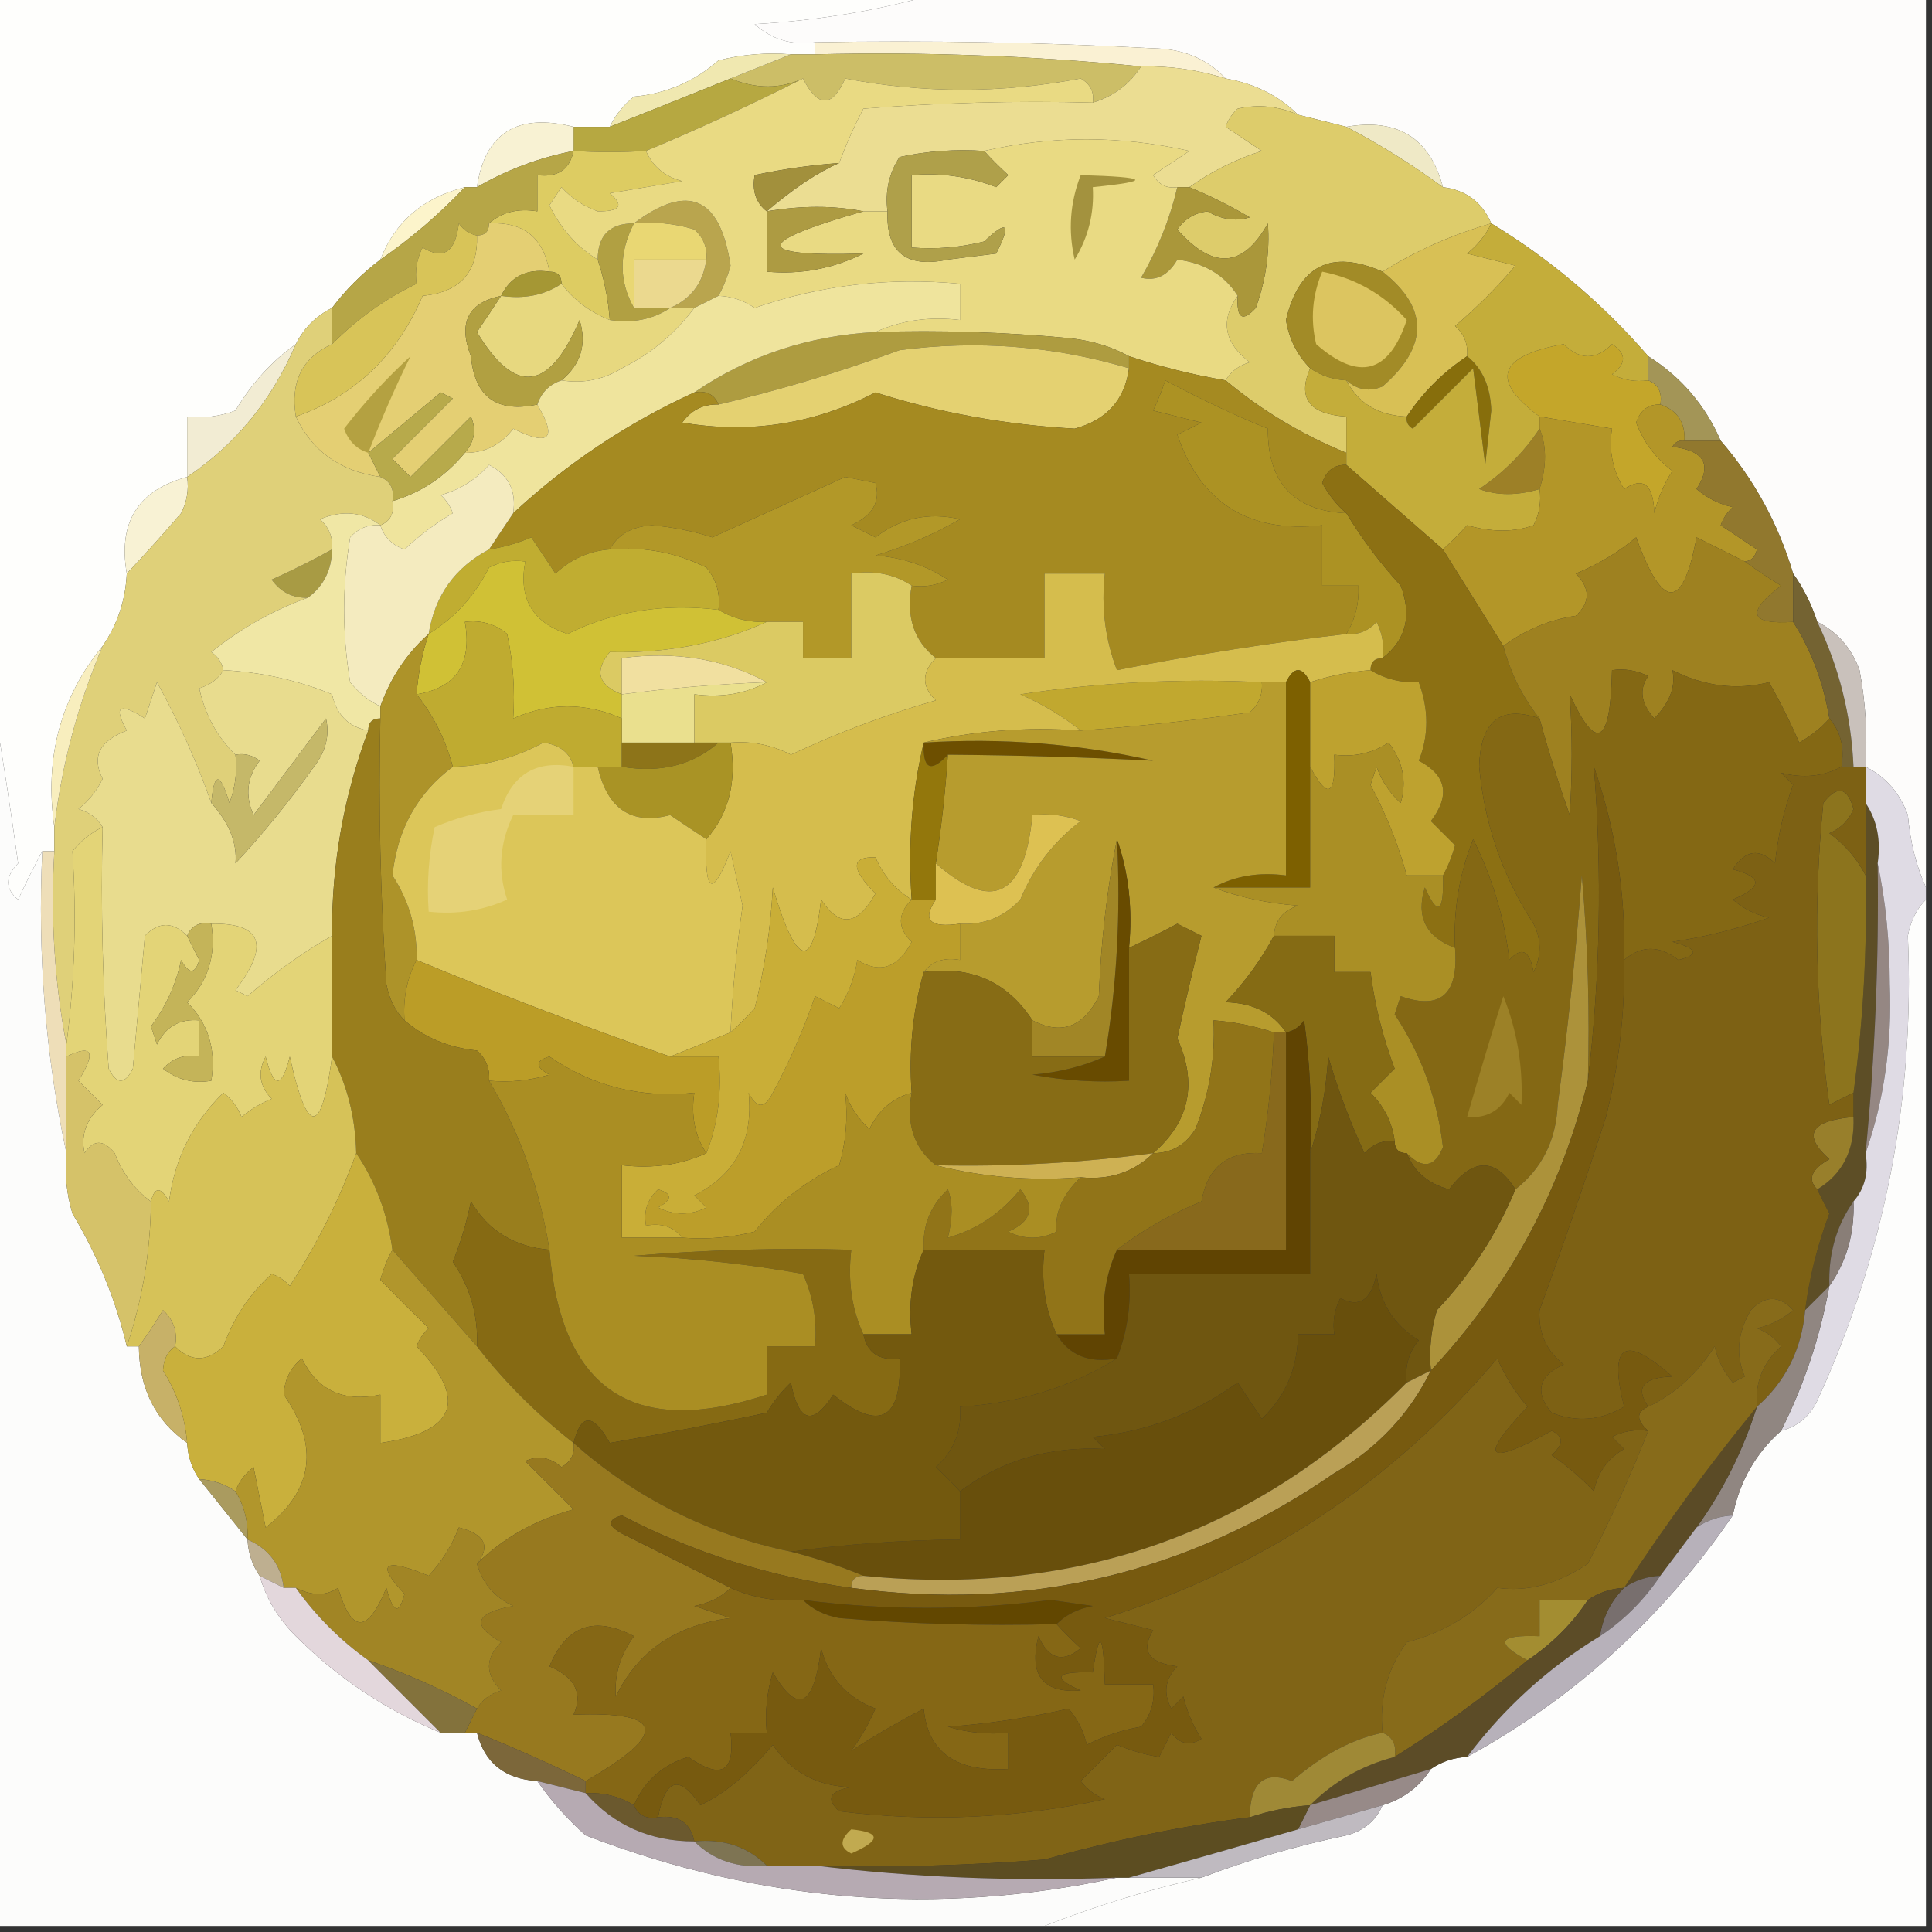 <?xml version="1.0" encoding="UTF-8"?>
<!DOCTYPE svg PUBLIC "-//W3C//DTD SVG 1.1//EN" "http://www.w3.org/Graphics/SVG/1.1/DTD/svg11.dtd">
<svg xmlns="http://www.w3.org/2000/svg" version="1.1" width="160px" height="160px" style="shape-rendering:geometricPrecision; text-rendering:geometricPrecision; image-rendering:optimizeQuality; fill-rule:evenodd; clip-rule:evenodd" xmlns:xlink="http://www.w3.org/1999/xlink">
<rect width="100%" height="100%" fill="#333333" stroke="none"/>
<g><path style="opacity:1" fill="#fefefc" d="M -0.5,-0.5 C 25.5,-0.5 51.5,-0.5 77.5,-0.5C 72.728,0.871 67.728,1.704 62.5,2C 63.905,3.269 65.571,3.769 67.5,3.5C 67.5,3.833 67.5,4.167 67.5,4.5C 66.833,4.5 66.167,4.5 65.5,4.5C 63.473,4.338 61.473,4.505 59.5,5C 57.51,6.751 55.177,7.751 52.5,8C 51.62,8.708 50.953,9.542 50.5,10.5C 49.5,10.5 48.5,10.5 47.5,10.5C 42.825,9.339 40.159,11.006 39.5,15.5C 39.167,15.5 38.833,15.5 38.5,15.5C 35.046,16.366 32.712,18.366 31.5,21.5C 29.959,22.667 28.625,24 27.5,25.5C 26.167,26.167 25.167,27.167 24.5,28.5C 22.517,29.902 20.851,31.735 19.5,34C 18.207,34.49 16.873,34.657 15.5,34.5C 15.5,36.167 15.5,37.833 15.5,39.5C 11.427,40.587 9.761,43.254 10.5,47.5C 10.396,49.703 9.73,51.703 8.5,53.5C 5.005,57.768 3.671,62.768 4.5,68.5C 4.5,69.167 4.5,69.833 4.5,70.5C 4.167,70.5 3.833,70.5 3.5,70.5C 2.839,71.718 2.172,73.051 1.5,74.5C 0.41,73.609 0.41,72.609 1.5,71.5C 0.886,67.033 0.22,62.7 -0.5,58.5C -0.5,38.833 -0.5,19.167 -0.5,-0.5 Z"/></g>
<g><path style="opacity:1" fill="#fdfcfb" d="M 77.5,-0.5 C 104.833,-0.5 132.167,-0.5 159.5,-0.5C 159.5,24.167 159.5,48.833 159.5,73.5C 158.691,71.708 158.191,69.708 158,67.5C 157.34,65.676 156.173,64.343 154.5,63.5C 154.664,60.813 154.497,58.146 154,55.5C 153.34,53.676 152.173,52.343 150.5,51.5C 150.011,50.005 149.345,48.672 148.5,47.5C 147.274,43.38 145.274,39.713 142.5,36.5C 141.219,33.553 139.219,31.219 136.5,29.5C 132.692,25.113 128.359,21.446 123.5,18.5C 122.738,16.738 121.404,15.738 119.5,15.5C 118.413,11.427 115.746,9.761 111.5,10.5C 110.167,10.167 108.833,9.833 107.5,9.5C 105.887,7.912 103.887,6.912 101.5,6.5C 99.974,4.87 97.974,4.037 95.5,4C 86.173,3.5 76.839,3.334 67.5,3.5C 65.571,3.769 63.905,3.269 62.5,2C 67.728,1.704 72.728,0.871 77.5,-0.5 Z"/></g>
<g><path style="opacity:1" fill="#faf1d3" d="M 67.5,4.5 C 67.5,4.167 67.5,3.833 67.5,3.5C 76.839,3.334 86.173,3.5 95.5,4C 97.974,4.037 99.974,4.87 101.5,6.5C 99.236,5.781 96.903,5.448 94.5,5.5C 85.533,4.617 76.533,4.284 67.5,4.5 Z"/></g>
<g><path style="opacity:1" fill="#ccbe67" d="M 65.5,4.5 C 66.167,4.5 66.833,4.5 67.5,4.5C 76.533,4.284 85.533,4.617 94.5,5.5C 93.564,6.974 92.23,7.974 90.5,8.5C 90.631,7.624 90.297,6.957 89.5,6.5C 82.924,7.742 76.424,7.742 70,6.5C 68.908,8.931 67.741,8.931 66.5,6.5C 64.611,7.38 62.611,7.38 60.5,6.5C 62.167,5.833 63.833,5.167 65.5,4.5 Z"/></g>
<g><path style="opacity:1" fill="#f0e8b0" d="M 65.5,4.5 C 63.833,5.167 62.167,5.833 60.5,6.5C 57.211,7.828 53.878,9.162 50.5,10.5C 50.953,9.542 51.62,8.708 52.5,8C 55.177,7.751 57.51,6.751 59.5,5C 61.473,4.505 63.473,4.338 65.5,4.5 Z"/></g>
<g><path style="opacity:1" fill="#ebdd92" d="M 94.5,5.5 C 96.903,5.448 99.236,5.781 101.5,6.5C 103.887,6.912 105.887,7.912 107.5,9.5C 105.863,8.782 104.197,8.616 102.5,9C 102.043,9.414 101.709,9.914 101.5,10.5C 102.5,11.167 103.5,11.833 104.5,12.5C 102.296,13.206 100.296,14.206 98.5,15.5C 98.167,15.5 97.833,15.5 97.5,15.5C 96.624,15.631 95.957,15.297 95.5,14.5C 96.5,13.833 97.5,13.167 98.5,12.5C 92.78,11.215 87.113,11.215 81.5,12.5C 79.143,12.337 76.81,12.503 74.5,13C 73.62,14.356 73.287,15.856 73.5,17.5C 72.833,17.5 72.167,17.5 71.5,17.5C 69.048,17.014 66.382,17.014 63.5,17.5C 65.711,15.61 67.711,14.277 69.5,13.5C 70.067,11.97 70.733,10.47 71.5,9C 77.825,8.5 84.158,8.334 90.5,8.5C 92.23,7.974 93.564,6.974 94.5,5.5 Z"/></g>
<g><path style="opacity:1" fill="#b6a841" d="M 60.5,6.5 C 62.611,7.38 64.611,7.38 66.5,6.5C 62.265,8.647 57.932,10.647 53.5,12.5C 51.47,12.621 49.47,12.621 47.5,12.5C 47.5,11.833 47.5,11.167 47.5,10.5C 48.5,10.5 49.5,10.5 50.5,10.5C 53.878,9.162 57.211,7.828 60.5,6.5 Z"/></g>
<g><path style="opacity:1" fill="#efe9c6" d="M 111.5,10.5 C 115.746,9.761 118.413,11.427 119.5,15.5C 116.908,13.603 114.241,11.936 111.5,10.5 Z"/></g>
<g><path style="opacity:1" fill="#f8f2d3" d="M 47.5,10.5 C 47.5,11.167 47.5,11.833 47.5,12.5C 44.627,13.063 41.96,14.063 39.5,15.5C 40.159,11.006 42.825,9.339 47.5,10.5 Z"/></g>
<g><path style="opacity:1" fill="#ddcc62" d="M 53.5,12.5 C 54.058,13.79 55.058,14.623 56.5,15C 54.5,15.333 52.5,15.667 50.5,16C 51.706,17.018 51.373,17.518 49.5,17.5C 48.328,17.081 47.328,16.415 46.5,15.5C 46.167,16 45.833,16.5 45.5,17C 46.465,18.976 47.799,20.476 49.5,21.5C 50.038,23.117 50.371,24.784 50.5,26.5C 48.859,25.853 47.526,24.853 46.5,23.5C 46.5,22.833 46.167,22.5 45.5,22.5C 45.011,19.676 43.344,18.343 40.5,18.5C 41.568,17.566 42.901,17.232 44.5,17.5C 44.5,16.5 44.5,15.5 44.5,14.5C 46.179,14.715 47.179,14.048 47.5,12.5C 49.47,12.621 51.47,12.621 53.5,12.5 Z"/></g>
<g><path style="opacity:1" fill="#b9a54e" d="M 59.5,24.5 C 58.833,24.833 58.167,25.167 57.5,25.5C 56.833,25.5 56.167,25.5 55.5,25.5C 57.229,24.764 58.229,23.43 58.5,21.5C 58.586,20.504 58.252,19.671 57.5,19C 55.866,18.506 54.199,18.34 52.5,18.5C 56.982,15.131 59.648,16.297 60.5,22C 60.257,22.902 59.923,23.735 59.5,24.5 Z"/></g>
<g><path style="opacity:1" fill="#ddcc6b" d="M 107.5,9.5 C 108.833,9.833 110.167,10.167 111.5,10.5C 114.241,11.936 116.908,13.603 119.5,15.5C 121.404,15.738 122.738,16.738 123.5,18.5C 120.264,19.428 117.264,20.762 114.5,22.5C 110.246,20.627 107.579,21.96 106.5,26.5C 106.752,28.073 107.418,29.406 108.5,30.5C 107.43,32.973 108.43,34.307 111.5,34.5C 111.5,35.5 111.5,36.5 111.5,37.5C 107.827,36 104.494,34 101.5,31.5C 101.918,30.778 102.584,30.278 103.5,30C 101.368,28.38 101.035,26.546 102.5,24.5C 102.393,26.379 102.893,26.712 104,25.5C 104.837,23.179 105.17,20.845 105,18.5C 102.947,22.193 100.447,22.36 97.5,19C 98.108,18.13 98.941,17.63 100,17.5C 101.162,18.187 102.328,18.353 103.5,18C 101.825,17.015 100.158,16.181 98.5,15.5C 100.296,14.206 102.296,13.206 104.5,12.5C 103.5,11.833 102.5,11.167 101.5,10.5C 101.709,9.914 102.043,9.414 102.5,9C 104.197,8.616 105.863,8.782 107.5,9.5 Z"/></g>
<g><path style="opacity:1" fill="#fcf4cb" d="M 38.5,15.5 C 36.393,17.727 34.06,19.727 31.5,21.5C 32.712,18.366 35.046,16.366 38.5,15.5 Z"/></g>
<g><path style="opacity:1" fill="#b6a647" d="M 47.5,12.5 C 47.179,14.048 46.179,14.715 44.5,14.5C 44.5,15.5 44.5,16.5 44.5,17.5C 42.901,17.232 41.568,17.566 40.5,18.5C 40.5,19.167 40.167,19.5 39.5,19.5C 38.883,19.389 38.383,19.056 38,18.5C 37.717,20.886 36.717,21.552 35,20.5C 34.517,21.448 34.35,22.448 34.5,23.5C 31.92,24.735 29.587,26.401 27.5,28.5C 27.5,27.5 27.5,26.5 27.5,25.5C 28.625,24 29.959,22.667 31.5,21.5C 34.06,19.727 36.393,17.727 38.5,15.5C 38.833,15.5 39.167,15.5 39.5,15.5C 41.96,14.063 44.627,13.063 47.5,12.5 Z"/></g>
<g><path style="opacity:1" fill="#b1a042" d="M 52.5,18.5 C 51.244,20.941 51.244,23.274 52.5,25.5C 53.5,25.5 54.5,25.5 55.5,25.5C 54.081,26.451 52.415,26.785 50.5,26.5C 50.371,24.784 50.038,23.117 49.5,21.5C 49.5,19.5 50.5,18.5 52.5,18.5 Z"/></g>
<g><path style="opacity:1" fill="#e9d773" d="M 52.5,18.5 C 54.199,18.34 55.866,18.506 57.5,19C 58.252,19.671 58.586,20.504 58.5,21.5C 56.5,21.5 54.5,21.5 52.5,21.5C 52.5,22.833 52.5,24.167 52.5,25.5C 51.244,23.274 51.244,20.941 52.5,18.5 Z"/></g>
<g><path style="opacity:1" fill="#aa973a" d="M 97.5,15.5 C 97.833,15.5 98.167,15.5 98.5,15.5C 100.158,16.181 101.825,17.015 103.5,18C 102.328,18.353 101.162,18.187 100,17.5C 98.941,17.63 98.108,18.13 97.5,19C 100.447,22.36 102.947,22.193 105,18.5C 105.17,20.845 104.837,23.179 104,25.5C 102.893,26.712 102.393,26.379 102.5,24.5C 101.426,22.785 99.759,21.785 97.5,21.5C 96.743,22.811 95.743,23.311 94.5,23C 95.881,20.636 96.881,18.136 97.5,15.5 Z"/></g>
<g><path style="opacity:1" fill="#ebd98f" d="M 58.5,21.5 C 58.229,23.43 57.229,24.764 55.5,25.5C 54.5,25.5 53.5,25.5 52.5,25.5C 52.5,24.167 52.5,22.833 52.5,21.5C 54.5,21.5 56.5,21.5 58.5,21.5 Z"/></g>
<g><path style="opacity:1" fill="#e4cf73" d="M 40.5,18.5 C 43.344,18.343 45.011,19.676 45.5,22.5C 43.62,22.229 42.287,22.896 41.5,24.5C 38.756,25.072 37.923,26.738 39,29.5C 39.307,32.876 41.141,34.21 44.5,33.5C 46.172,36.337 45.506,37.004 42.5,35.5C 41.476,36.853 40.143,37.52 38.5,37.5C 39.303,36.577 39.47,35.577 39,34.5C 37.333,36.167 35.667,37.833 34,39.5C 33.5,39 33,38.5 32.5,38C 34.167,36.333 35.833,34.667 37.5,33C 37.167,32.833 36.833,32.667 36.5,32.5C 34.481,34.19 32.481,35.856 30.5,37.5C 30.833,38.167 31.167,38.833 31.5,39.5C 28.166,39.02 25.833,37.353 24.5,34.5C 29.364,32.808 32.864,29.475 35,24.5C 38.094,24.207 39.594,22.541 39.5,19.5C 40.167,19.5 40.5,19.167 40.5,18.5 Z"/></g>
<g><path style="opacity:1" fill="#a59734" d="M 45.5,22.5 C 46.167,22.5 46.5,22.833 46.5,23.5C 45.081,24.451 43.415,24.785 41.5,24.5C 42.287,22.896 43.62,22.229 45.5,22.5 Z"/></g>
<g><path style="opacity:1" fill="#e9da83" d="M 66.5,6.5 C 67.741,8.931 68.908,8.931 70,6.5C 76.424,7.742 82.924,7.742 89.5,6.5C 90.297,6.957 90.631,7.624 90.5,8.5C 84.158,8.334 77.825,8.5 71.5,9C 70.733,10.47 70.067,11.97 69.5,13.5C 67.139,13.674 64.806,14.007 62.5,14.5C 62.263,15.791 62.596,16.791 63.5,17.5C 63.5,19.167 63.5,20.833 63.5,22.5C 66.32,22.753 68.987,22.253 71.5,21C 62.353,21.267 62.353,20.1 71.5,17.5C 72.167,17.5 72.833,17.5 73.5,17.5C 73.375,20.892 75.042,22.226 78.5,21.5C 79.833,21.333 81.167,21.167 82.5,21C 83.762,18.505 83.429,18.172 81.5,20C 79.527,20.495 77.527,20.662 75.5,20.5C 75.5,18.5 75.5,16.5 75.5,14.5C 77.92,14.292 80.253,14.626 82.5,15.5C 82.833,15.167 83.167,14.833 83.5,14.5C 82.757,13.818 82.091,13.152 81.5,12.5C 87.113,11.215 92.78,11.215 98.5,12.5C 97.5,13.167 96.5,13.833 95.5,14.5C 95.957,15.297 96.624,15.631 97.5,15.5C 96.881,18.136 95.881,20.636 94.5,23C 95.743,23.311 96.743,22.811 97.5,21.5C 99.759,21.785 101.426,22.785 102.5,24.5C 101.035,26.546 101.368,28.38 103.5,30C 102.584,30.278 101.918,30.778 101.5,31.5C 98.779,31.037 96.112,30.37 93.5,29.5C 92.048,28.698 90.382,28.198 88.5,28C 83.177,27.501 77.844,27.334 72.5,27.5C 74.607,26.532 76.941,26.198 79.5,26.5C 79.5,25.5 79.5,24.5 79.5,23.5C 73.605,22.946 67.938,23.612 62.5,25.5C 61.583,24.873 60.583,24.539 59.5,24.5C 59.923,23.735 60.257,22.902 60.5,22C 59.648,16.297 56.982,15.131 52.5,18.5C 50.5,18.5 49.5,19.5 49.5,21.5C 47.799,20.476 46.465,18.976 45.5,17C 45.833,16.5 46.167,16 46.5,15.5C 47.328,16.415 48.328,17.081 49.5,17.5C 51.373,17.518 51.706,17.018 50.5,16C 52.5,15.667 54.5,15.333 56.5,15C 55.058,14.623 54.058,13.79 53.5,12.5C 57.932,10.647 62.265,8.647 66.5,6.5 Z"/></g>
<g><path style="opacity:1" fill="#ad9b42" d="M 71.5,17.5 C 62.353,20.1 62.353,21.267 71.5,21C 68.987,22.253 66.32,22.753 63.5,22.5C 63.5,20.833 63.5,19.167 63.5,17.5C 66.382,17.014 69.048,17.014 71.5,17.5 Z"/></g>
<g><path style="opacity:1" fill="#afa04a" d="M 81.5,12.5 C 82.091,13.152 82.757,13.818 83.5,14.5C 83.167,14.833 82.833,15.167 82.5,15.5C 80.253,14.626 77.92,14.292 75.5,14.5C 75.5,16.5 75.5,18.5 75.5,20.5C 77.527,20.662 79.527,20.495 81.5,20C 83.429,18.172 83.762,18.505 82.5,21C 81.167,21.167 79.833,21.333 78.5,21.5C 75.042,22.226 73.375,20.892 73.5,17.5C 73.287,15.856 73.62,14.356 74.5,13C 76.81,12.503 79.143,12.337 81.5,12.5 Z"/></g>
<g><path style="opacity:1" fill="#a3923e" d="M 89.5,14.5 C 95.167,14.664 95.5,14.997 90.5,15.5C 90.628,17.655 90.128,19.655 89,21.5C 88.444,19.115 88.61,16.782 89.5,14.5 Z"/></g>
<g><path style="opacity:1" fill="#a2903c" d="M 69.5,13.5 C 67.711,14.277 65.711,15.61 63.5,17.5C 62.596,16.791 62.263,15.791 62.5,14.5C 64.806,14.007 67.139,13.674 69.5,13.5 Z"/></g>
<g><path style="opacity:1" fill="#a28b27" d="M 114.5,22.5 C 118.315,25.505 118.315,28.671 114.5,32C 113.423,32.47 112.423,32.303 111.5,31.5C 110.391,31.443 109.391,31.11 108.5,30.5C 107.418,29.406 106.752,28.073 106.5,26.5C 107.579,21.96 110.246,20.627 114.5,22.5 Z"/></g>
<g><path style="opacity:1" fill="#dcc560" d="M 109.5,22.5 C 112.267,23.051 114.6,24.384 116.5,26.5C 115.03,30.934 112.53,31.601 109,28.5C 108.51,26.455 108.677,24.455 109.5,22.5 Z"/></g>
<g><path style="opacity:1" fill="#e7d87f" d="M 46.5,23.5 C 47.526,24.853 48.859,25.853 50.5,26.5C 52.415,26.785 54.081,26.451 55.5,25.5C 56.167,25.5 56.833,25.5 57.5,25.5C 55.898,27.636 53.898,29.302 51.5,30.5C 49.955,31.452 48.288,31.785 46.5,31.5C 48.113,30.162 48.613,28.495 48,26.5C 45.483,32.422 42.65,32.755 39.5,27.5C 40.193,26.482 40.859,25.482 41.5,24.5C 43.415,24.785 45.081,24.451 46.5,23.5 Z"/></g>
<g><path style="opacity:1" fill="#d8c055" d="M 123.5,18.5 C 123.047,19.458 122.381,20.292 121.5,21C 122.833,21.333 124.167,21.667 125.5,22C 123.971,23.791 122.304,25.458 120.5,27C 121.252,27.671 121.586,28.504 121.5,29.5C 119.5,30.833 117.833,32.5 116.5,34.5C 114.152,34.408 112.486,33.408 111.5,31.5C 112.423,32.303 113.423,32.47 114.5,32C 118.315,28.671 118.315,25.505 114.5,22.5C 117.264,20.762 120.264,19.428 123.5,18.5 Z"/></g>
<g><path style="opacity:1" fill="#d8c458" d="M 39.5,19.5 C 39.594,22.541 38.094,24.207 35,24.5C 32.864,29.475 29.364,32.808 24.5,34.5C 24.031,31.607 25.031,29.607 27.5,28.5C 29.587,26.401 31.92,24.735 34.5,23.5C 34.35,22.448 34.517,21.448 35,20.5C 36.717,21.552 37.717,20.886 38,18.5C 38.383,19.056 38.883,19.389 39.5,19.5 Z"/></g>
<g><path style="opacity:1" fill="#b1a041" d="M 41.5,24.5 C 40.859,25.482 40.193,26.482 39.5,27.5C 42.65,32.755 45.483,32.422 48,26.5C 48.613,28.495 48.113,30.162 46.5,31.5C 45.5,31.833 44.833,32.5 44.5,33.5C 41.141,34.21 39.307,32.876 39,29.5C 37.923,26.738 38.756,25.072 41.5,24.5 Z"/></g>
<g><path style="opacity:1" fill="#ae9c40" d="M 72.5,27.5 C 77.844,27.334 83.177,27.501 88.5,28C 90.382,28.198 92.048,28.698 93.5,29.5C 93.5,29.833 93.5,30.167 93.5,30.5C 87.294,28.651 80.961,28.151 74.5,29C 69.571,30.81 64.571,32.31 59.5,33.5C 59.158,32.662 58.492,32.328 57.5,32.5C 61.948,29.464 66.948,27.798 72.5,27.5 Z"/></g>
<g><path style="opacity:1" fill="#e4d171" d="M 93.5,30.5 C 93.148,33.114 91.648,34.781 89,35.5C 83.308,35.184 77.808,34.184 72.5,32.5C 67.45,35.117 62.117,35.95 56.5,35C 57.244,33.961 58.244,33.461 59.5,33.5C 64.571,32.31 69.571,30.81 74.5,29C 80.961,28.151 87.294,28.651 93.5,30.5 Z"/></g>
<g><path style="opacity:1" fill="#876e0c" d="M 121.5,29.5 C 122.765,30.515 123.431,32.014 123.5,34C 123.333,35.5 123.167,37 123,38.5C 122.667,35.833 122.333,33.167 122,30.5C 120.333,32.167 118.667,33.833 117,35.5C 116.601,35.272 116.435,34.938 116.5,34.5C 117.833,32.5 119.5,30.833 121.5,29.5 Z"/></g>
<g><path style="opacity:1" fill="#c4a62a" d="M 136.5,31.5 C 137.338,31.842 137.672,32.508 137.5,33.5C 136.503,33.47 135.836,33.97 135.5,35C 136.101,36.605 137.101,37.938 138.5,39C 137.809,40.067 137.309,41.234 137,42.5C 136.935,40.117 136.102,39.45 134.5,40.5C 133.548,38.955 133.215,37.288 133.5,35.5C 131.5,35.167 129.5,34.833 127.5,34.5C 123.389,31.481 124.055,29.481 129.5,28.5C 130.833,29.833 132.167,29.833 133.5,28.5C 134.711,29.274 134.711,30.107 133.5,31C 134.448,31.483 135.448,31.649 136.5,31.5 Z"/></g>
<g><path style="opacity:1" fill="#f2ecd3" d="M 24.5,28.5 C 22.52,33.133 19.52,36.8 15.5,39.5C 15.5,37.833 15.5,36.167 15.5,34.5C 16.873,34.657 18.207,34.49 19.5,34C 20.851,31.735 22.517,29.902 24.5,28.5 Z"/></g>
<g><path style="opacity:1" fill="#efe49d" d="M 72.5,27.5 C 66.948,27.798 61.948,29.464 57.5,32.5C 51.974,35.023 46.974,38.356 42.5,42.5C 42.778,40.654 42.111,39.32 40.5,38.5C 39.41,39.727 38.076,40.56 36.5,41C 36.957,41.414 37.291,41.914 37.5,42.5C 36.052,43.354 34.719,44.354 33.5,45.5C 32.478,45.145 31.811,44.478 31.5,43.5C 32.338,43.158 32.672,42.492 32.5,41.5C 34.873,40.797 36.873,39.464 38.5,37.5C 40.143,37.52 41.476,36.853 42.5,35.5C 45.506,37.004 46.172,36.337 44.5,33.5C 44.833,32.5 45.5,31.833 46.5,31.5C 48.288,31.785 49.955,31.452 51.5,30.5C 53.898,29.302 55.898,27.636 57.5,25.5C 58.167,25.167 58.833,24.833 59.5,24.5C 60.583,24.539 61.583,24.873 62.5,25.5C 67.938,23.612 73.605,22.946 79.5,23.5C 79.5,24.5 79.5,25.5 79.5,26.5C 76.941,26.198 74.607,26.532 72.5,27.5 Z"/></g>
<g><path style="opacity:1" fill="#b4a141" d="M 30.5,37.5 C 29.522,37.189 28.855,36.522 28.5,35.5C 30.149,33.35 31.982,31.35 34,29.5C 32.773,31.973 31.607,34.639 30.5,37.5 Z"/></g>
<g><path style="opacity:1" fill="#a39557" d="M 136.5,29.5 C 139.219,31.219 141.219,33.553 142.5,36.5C 141.5,36.5 140.5,36.5 139.5,36.5C 139.573,34.973 138.906,33.973 137.5,33.5C 137.672,32.508 137.338,31.842 136.5,31.5C 136.5,30.833 136.5,30.167 136.5,29.5 Z"/></g>
<g><path style="opacity:1" fill="#b7aa4b" d="M 38.5,37.5 C 36.873,39.464 34.873,40.797 32.5,41.5C 32.672,40.508 32.338,39.842 31.5,39.5C 31.167,38.833 30.833,38.167 30.5,37.5C 32.481,35.856 34.481,34.19 36.5,32.5C 36.833,32.667 37.167,32.833 37.5,33C 35.833,34.667 34.167,36.333 32.5,38C 33,38.5 33.5,39 34,39.5C 35.667,37.833 37.333,36.167 39,34.5C 39.47,35.577 39.303,36.577 38.5,37.5 Z"/></g>
<g><path style="opacity:1" fill="#a58a21" d="M 93.5,29.5 C 96.112,30.37 98.779,31.037 101.5,31.5C 104.494,34 107.827,36 111.5,37.5C 111.5,37.833 111.5,38.167 111.5,38.5C 110.503,38.47 109.836,38.97 109.5,40C 110.056,41.011 110.722,41.844 111.5,42.5C 107.141,42.305 104.974,39.971 105,35.5C 102.474,34.499 99.641,33.166 96.5,31.5C 96.263,32.247 95.93,33.081 95.5,34C 96.833,34.333 98.167,34.667 99.5,35C 98.833,35.333 98.167,35.667 97.5,36C 99.433,41.668 103.433,44.168 109.5,43.5C 109.5,45.167 109.5,46.833 109.5,48.5C 110.5,48.5 111.5,48.5 112.5,48.5C 112.567,49.959 112.234,51.292 111.5,52.5C 105.197,53.229 98.864,54.229 92.5,55.5C 91.52,52.913 91.187,50.247 91.5,47.5C 89.833,47.5 88.167,47.5 86.5,47.5C 86.5,49.833 86.5,52.167 86.5,54.5C 83.5,54.5 80.5,54.5 77.5,54.5C 75.692,53.082 75.025,51.082 75.5,48.5C 76.552,48.65 77.552,48.483 78.5,48C 76.715,46.837 74.715,46.17 72.5,46C 74.953,45.273 77.286,44.273 79.5,43C 76.924,42.394 74.59,42.894 72.5,44.5C 71.833,44.167 71.167,43.833 70.5,43.5C 72.276,42.685 72.943,41.519 72.5,40C 71.667,39.833 70.833,39.667 70,39.5C 66.362,41.151 62.696,42.817 59,44.5C 57.374,43.982 55.707,43.648 54,43.5C 52.319,43.608 51.152,44.275 50.5,45.5C 48.8,45.626 47.3,46.293 46,47.5C 45.426,46.646 44.759,45.646 44,44.5C 42.861,44.989 41.695,45.322 40.5,45.5C 41.167,44.5 41.833,43.5 42.5,42.5C 46.974,38.356 51.974,35.023 57.5,32.5C 58.492,32.328 59.158,32.662 59.5,33.5C 58.244,33.461 57.244,33.961 56.5,35C 62.117,35.95 67.45,35.117 72.5,32.5C 77.808,34.184 83.308,35.184 89,35.5C 91.648,34.781 93.148,33.114 93.5,30.5C 93.5,30.167 93.5,29.833 93.5,29.5 Z"/></g>
<g><path style="opacity:1" fill="#9d8027" d="M 127.5,35.5 C 128.096,36.935 128.096,38.602 127.5,40.5C 125.669,41.052 124.003,41.052 122.5,40.5C 124.521,39.145 126.188,37.479 127.5,35.5 Z"/></g>
<g><path style="opacity:1" fill="#ac9223" d="M 111.5,42.5 C 112.783,44.623 114.283,46.623 116,48.5C 116.941,50.989 116.441,52.989 114.5,54.5C 114.649,53.448 114.483,52.448 114,51.5C 113.329,52.252 112.496,52.586 111.5,52.5C 112.234,51.292 112.567,49.959 112.5,48.5C 111.5,48.5 110.5,48.5 109.5,48.5C 109.5,46.833 109.5,45.167 109.5,43.5C 103.433,44.168 99.433,41.668 97.5,36C 98.167,35.667 98.833,35.333 99.5,35C 98.167,34.667 96.833,34.333 95.5,34C 95.93,33.081 96.263,32.247 96.5,31.5C 99.641,33.166 102.474,34.499 105,35.5C 104.974,39.971 107.141,42.305 111.5,42.5 Z"/></g>
<g><path style="opacity:1" fill="#c4ad3a" d="M 123.5,18.5 C 128.359,21.446 132.692,25.113 136.5,29.5C 136.5,30.167 136.5,30.833 136.5,31.5C 135.448,31.649 134.448,31.483 133.5,31C 134.711,30.107 134.711,29.274 133.5,28.5C 132.167,29.833 130.833,29.833 129.5,28.5C 124.055,29.481 123.389,31.481 127.5,34.5C 127.5,34.833 127.5,35.167 127.5,35.5C 126.188,37.479 124.521,39.145 122.5,40.5C 124.003,41.052 125.669,41.052 127.5,40.5C 127.649,41.552 127.483,42.552 127,43.5C 125.381,44.083 123.548,44.083 121.5,43.5C 120.818,44.243 120.151,44.909 119.5,45.5C 116.808,43.138 114.141,40.804 111.5,38.5C 111.5,38.167 111.5,37.833 111.5,37.5C 111.5,36.5 111.5,35.5 111.5,34.5C 108.43,34.307 107.43,32.973 108.5,30.5C 109.391,31.11 110.391,31.443 111.5,31.5C 112.486,33.408 114.152,34.408 116.5,34.5C 116.435,34.938 116.601,35.272 117,35.5C 118.667,33.833 120.333,32.167 122,30.5C 122.333,33.167 122.667,35.833 123,38.5C 123.167,37 123.333,35.5 123.5,34C 123.431,32.014 122.765,30.515 121.5,29.5C 121.586,28.504 121.252,27.671 120.5,27C 122.304,25.458 123.971,23.791 125.5,22C 124.167,21.667 122.833,21.333 121.5,21C 122.381,20.292 123.047,19.458 123.5,18.5 Z"/></g>
<g><path style="opacity:1" fill="#b39628" d="M 137.5,33.5 C 138.906,33.973 139.573,34.973 139.5,36.5C 139.062,36.435 138.728,36.601 138.5,37C 141.147,37.315 141.813,38.482 140.5,40.5C 141.376,41.251 142.376,41.751 143.5,42C 143.043,42.414 142.709,42.914 142.5,43.5C 143.5,44.167 144.5,44.833 145.5,45.5C 145.376,46.107 145.043,46.44 144.5,46.5C 143.193,45.847 141.86,45.18 140.5,44.5C 139.363,50.571 137.696,50.571 135.5,44.5C 133.999,45.752 132.332,46.752 130.5,47.5C 131.711,48.72 131.711,49.887 130.5,51C 128.305,51.324 126.305,52.157 124.5,53.5C 122.822,50.805 121.156,48.139 119.5,45.5C 120.151,44.909 120.818,44.243 121.5,43.5C 123.548,44.083 125.381,44.083 127,43.5C 127.483,42.552 127.649,41.552 127.5,40.5C 128.096,38.602 128.096,36.935 127.5,35.5C 127.5,35.167 127.5,34.833 127.5,34.5C 129.5,34.833 131.5,35.167 133.5,35.5C 133.215,37.288 133.548,38.955 134.5,40.5C 136.102,39.45 136.935,40.117 137,42.5C 137.309,41.234 137.809,40.067 138.5,39C 137.101,37.938 136.101,36.605 135.5,35C 135.836,33.97 136.503,33.47 137.5,33.5 Z"/></g>
<g><path style="opacity:1" fill="#f8f2d4" d="M 15.5,39.5 C 15.649,40.552 15.483,41.552 15,42.5C 13.476,44.271 11.976,45.938 10.5,47.5C 9.761,43.254 11.427,40.587 15.5,39.5 Z"/></g>
<g><path style="opacity:1" fill="#91782e" d="M 139.5,36.5 C 140.5,36.5 141.5,36.5 142.5,36.5C 145.274,39.713 147.274,43.38 148.5,47.5C 148.5,48.833 148.5,50.167 148.5,51.5C 144.901,51.738 144.567,50.738 147.5,48.5C 146.398,47.824 145.398,47.158 144.5,46.5C 145.043,46.44 145.376,46.107 145.5,45.5C 144.5,44.833 143.5,44.167 142.5,43.5C 142.709,42.914 143.043,42.414 143.5,42C 142.376,41.751 141.376,41.251 140.5,40.5C 141.813,38.482 141.147,37.315 138.5,37C 138.728,36.601 139.062,36.435 139.5,36.5 Z"/></g>
<g><path style="opacity:1" fill="#c0ad31" d="M 50.5,45.5 C 53.32,45.248 55.986,45.748 58.5,47C 59.337,48.011 59.67,49.178 59.5,50.5C 55.003,49.944 50.836,50.611 47,52.5C 44.09,51.55 42.923,49.55 43.5,46.5C 42.448,46.35 41.448,46.517 40.5,47C 39.337,49.328 37.67,51.162 35.5,52.5C 36.01,49.326 37.677,46.992 40.5,45.5C 41.695,45.322 42.861,44.989 44,44.5C 44.759,45.646 45.426,46.646 46,47.5C 47.3,46.293 48.8,45.626 50.5,45.5 Z"/></g>
<g><path style="opacity:1" fill="#b29828" d="M 75.5,48.5 C 74.081,47.549 72.415,47.215 70.5,47.5C 70.5,49.833 70.5,52.167 70.5,54.5C 69.167,54.5 67.833,54.5 66.5,54.5C 66.5,53.5 66.5,52.5 66.5,51.5C 65.5,51.5 64.5,51.5 63.5,51.5C 62.041,51.567 60.708,51.234 59.5,50.5C 59.67,49.178 59.337,48.011 58.5,47C 55.986,45.748 53.32,45.248 50.5,45.5C 51.152,44.275 52.319,43.608 54,43.5C 55.707,43.648 57.374,43.982 59,44.5C 62.696,42.817 66.362,41.151 70,39.5C 70.833,39.667 71.667,39.833 72.5,40C 72.943,41.519 72.276,42.685 70.5,43.5C 71.167,43.833 71.833,44.167 72.5,44.5C 74.59,42.894 76.924,42.394 79.5,43C 77.286,44.273 74.953,45.273 72.5,46C 74.715,46.17 76.715,46.837 78.5,48C 77.552,48.483 76.552,48.65 75.5,48.5 Z"/></g>
<g><path style="opacity:1" fill="#a89b44" d="M 27.5,45.5 C 27.473,47.199 26.806,48.533 25.5,49.5C 24.244,49.539 23.244,49.039 22.5,48C 24.249,47.215 25.916,46.382 27.5,45.5 Z"/></g>
<g><path style="opacity:1" fill="#f4ebbf" d="M 42.5,42.5 C 41.833,43.5 41.167,44.5 40.5,45.5C 37.677,46.992 36.01,49.326 35.5,52.5C 33.684,54.118 32.351,56.118 31.5,58.5C 30.542,58.047 29.708,57.38 29,56.5C 28.333,52.5 28.333,48.5 29,44.5C 29.671,43.748 30.504,43.414 31.5,43.5C 31.811,44.478 32.478,45.145 33.5,45.5C 34.719,44.354 36.052,43.354 37.5,42.5C 37.291,41.914 36.957,41.414 36.5,41C 38.076,40.56 39.41,39.727 40.5,38.5C 42.111,39.32 42.778,40.654 42.5,42.5 Z"/></g>
<g><path style="opacity:1" fill="#dfd079" d="M 27.5,25.5 C 27.5,26.5 27.5,27.5 27.5,28.5C 25.031,29.607 24.031,31.607 24.5,34.5C 25.833,37.353 28.166,39.02 31.5,39.5C 32.338,39.842 32.672,40.508 32.5,41.5C 32.672,42.492 32.338,43.158 31.5,43.5C 30.054,42.387 28.387,42.22 26.5,43C 27.252,43.671 27.586,44.504 27.5,45.5C 25.916,46.382 24.249,47.215 22.5,48C 23.244,49.039 24.244,49.539 25.5,49.5C 22.639,50.522 19.972,52.022 17.5,54C 18.056,54.383 18.389,54.883 18.5,55.5C 18.082,56.222 17.416,56.722 16.5,57C 16.989,59.209 17.989,61.042 19.5,62.5C 19.657,63.873 19.49,65.207 19,66.5C 18.221,63.903 17.721,63.903 17.5,66.5C 16.306,63.109 14.806,59.775 13,56.5C 12.667,57.5 12.333,58.5 12,59.5C 9.871,58.137 9.371,58.471 10.5,60.5C 8.238,61.345 7.571,62.678 8.5,64.5C 8.023,65.478 7.357,66.311 6.5,67C 7.416,67.278 8.082,67.778 8.5,68.5C 7.542,68.953 6.708,69.62 6,70.5C 6.352,75.933 6.185,81.266 5.5,86.5C 4.512,81.359 4.179,76.026 4.5,70.5C 4.5,69.833 4.5,69.167 4.5,68.5C 5.108,63.353 6.441,58.353 8.5,53.5C 9.73,51.703 10.396,49.703 10.5,47.5C 11.976,45.938 13.476,44.271 15,42.5C 15.483,41.552 15.649,40.552 15.5,39.5C 19.52,36.8 22.52,33.133 24.5,28.5C 25.167,27.167 26.167,26.167 27.5,25.5 Z"/></g>
<g><path style="opacity:1" fill="#f0e7a5" d="M 31.5,43.5 C 30.504,43.414 29.671,43.748 29,44.5C 28.333,48.5 28.333,52.5 29,56.5C 29.708,57.38 30.542,58.047 31.5,58.5C 31.5,58.833 31.5,59.167 31.5,59.5C 30.833,59.5 30.5,59.833 30.5,60.5C 28.879,60.213 27.879,59.213 27.5,57.5C 24.609,56.322 21.609,55.655 18.5,55.5C 18.389,54.883 18.056,54.383 17.5,54C 19.972,52.022 22.639,50.522 25.5,49.5C 26.806,48.533 27.473,47.199 27.5,45.5C 27.586,44.504 27.252,43.671 26.5,43C 28.387,42.22 30.054,42.387 31.5,43.5 Z"/></g>
<g><path style="opacity:1" fill="#8c7013" d="M 111.5,38.5 C 114.141,40.804 116.808,43.138 119.5,45.5C 121.156,48.139 122.822,50.805 124.5,53.5C 125.096,55.745 126.096,57.745 127.5,59.5C 124.267,58.368 122.601,59.701 122.5,63.5C 122.932,68.24 124.432,72.573 127,76.5C 127.667,77.833 127.667,79.167 127,80.5C 126.683,78.699 126.016,78.366 125,79.5C 124.578,75.991 123.578,72.657 122,69.5C 120.851,72.393 120.351,75.393 120.5,78.5C 118.086,77.594 117.253,75.928 118,73.5C 119.087,75.932 119.587,75.598 119.5,72.5C 119.923,71.735 120.257,70.902 120.5,70C 119.833,69.333 119.167,68.667 118.5,68C 120.125,65.864 119.792,64.197 117.5,63C 118.333,60.919 118.333,58.752 117.5,56.5C 116.041,56.567 114.708,56.234 113.5,55.5C 113.5,54.833 113.833,54.5 114.5,54.5C 116.441,52.989 116.941,50.989 116,48.5C 114.283,46.623 112.783,44.623 111.5,42.5C 110.722,41.844 110.056,41.011 109.5,40C 109.836,38.97 110.503,38.47 111.5,38.5 Z"/></g>
<g><path style="opacity:1" fill="#9e8120" d="M 144.5,46.5 C 145.398,47.158 146.398,47.824 147.5,48.5C 144.567,50.738 144.901,51.738 148.5,51.5C 150.02,53.89 151.02,56.557 151.5,59.5C 150.828,60.267 149.995,60.934 149,61.5C 148.261,59.779 147.427,58.113 146.5,56.5C 143.831,57.181 141.165,56.848 138.5,55.5C 138.795,56.825 138.295,58.159 137,59.5C 135.887,58.24 135.72,57.073 136.5,56C 135.552,55.517 134.552,55.35 133.5,55.5C 133.381,61.678 132.214,62.345 130,57.5C 130.215,60.811 130.215,64.144 130,67.5C 129.059,64.846 128.226,62.179 127.5,59.5C 126.096,57.745 125.096,55.745 124.5,53.5C 126.305,52.157 128.305,51.324 130.5,51C 131.711,49.887 131.711,48.72 130.5,47.5C 132.332,46.752 133.999,45.752 135.5,44.5C 137.696,50.571 139.363,50.571 140.5,44.5C 141.86,45.18 143.193,45.847 144.5,46.5 Z"/></g>
<g><path style="opacity:1" fill="#746332" d="M 148.5,47.5 C 149.345,48.672 150.011,50.005 150.5,51.5C 152.316,55.284 153.316,59.284 153.5,63.5C 153.167,63.5 152.833,63.5 152.5,63.5C 152.768,61.901 152.434,60.568 151.5,59.5C 151.02,56.557 150.02,53.89 148.5,51.5C 148.5,50.167 148.5,48.833 148.5,47.5 Z"/></g>
<g><path style="opacity:1" fill="#d0c135" d="M 59.5,50.5 C 60.708,51.234 62.041,51.567 63.5,51.5C 59.614,53.275 55.28,54.108 50.5,54C 49.2,55.579 49.534,56.745 51.5,57.5C 51.5,58.167 51.5,58.833 51.5,59.5C 48.5,58.167 45.5,58.167 42.5,59.5C 42.663,57.143 42.497,54.81 42,52.5C 40.989,51.663 39.822,51.33 38.5,51.5C 39.113,54.969 37.779,56.969 34.5,57.5C 34.629,55.784 34.962,54.117 35.5,52.5C 37.67,51.162 39.337,49.328 40.5,47C 41.448,46.517 42.448,46.35 43.5,46.5C 42.923,49.55 44.09,51.55 47,52.5C 50.836,50.611 55.003,49.944 59.5,50.5 Z"/></g>
<g><path style="opacity:1" fill="#c1a82f" d="M 104.5,56.5 C 104.586,57.496 104.252,58.329 103.5,59C 98.844,59.666 94.177,60.166 89.5,60.5C 88.026,59.325 86.36,58.325 84.5,57.5C 91.133,56.503 97.8,56.17 104.5,56.5 Z"/></g>
<g><path style="opacity:1" fill="#eae08e" d="M 63.5,56.5 C 61.735,57.461 59.735,57.795 57.5,57.5C 57.5,58.833 57.5,60.167 57.5,61.5C 55.5,61.5 53.5,61.5 51.5,61.5C 51.5,60.833 51.5,60.167 51.5,59.5C 51.5,58.833 51.5,58.167 51.5,57.5C 55.481,56.979 59.481,56.646 63.5,56.5 Z"/></g>
<g><path style="opacity:1" fill="#c9c1bb" d="M 150.5,51.5 C 152.173,52.343 153.34,53.676 154,55.5C 154.497,58.146 154.664,60.813 154.5,63.5C 154.167,63.5 153.833,63.5 153.5,63.5C 153.316,59.284 152.316,55.284 150.5,51.5 Z"/></g>
<g><path style="opacity:1" fill="#bfab30" d="M 51.5,59.5 C 51.5,60.167 51.5,60.833 51.5,61.5C 51.5,62.167 51.5,62.833 51.5,63.5C 50.833,63.5 50.167,63.5 49.5,63.5C 48.833,63.5 48.167,63.5 47.5,63.5C 47.209,62.351 46.376,61.684 45,61.5C 42.64,62.78 40.14,63.447 37.5,63.5C 36.904,61.255 35.904,59.255 34.5,57.5C 37.779,56.969 39.113,54.969 38.5,51.5C 39.822,51.33 40.989,51.663 42,52.5C 42.497,54.81 42.663,57.143 42.5,59.5C 45.5,58.167 48.5,58.167 51.5,59.5 Z"/></g>
<g><path style="opacity:1" fill="#dbca63" d="M 75.5,48.5 C 75.025,51.082 75.692,53.082 77.5,54.5C 76.316,55.688 76.316,56.855 77.5,58C 73.342,59.192 69.342,60.692 65.5,62.5C 63.929,61.691 62.262,61.357 60.5,61.5C 60.167,61.5 59.833,61.5 59.5,61.5C 58.833,61.5 58.167,61.5 57.5,61.5C 57.5,60.167 57.5,58.833 57.5,57.5C 59.735,57.795 61.735,57.461 63.5,56.5C 59.971,54.577 55.971,53.911 51.5,54.5C 51.5,55.5 51.5,56.5 51.5,57.5C 49.534,56.745 49.2,55.579 50.5,54C 55.28,54.108 59.614,53.275 63.5,51.5C 64.5,51.5 65.5,51.5 66.5,51.5C 66.5,52.5 66.5,53.5 66.5,54.5C 67.833,54.5 69.167,54.5 70.5,54.5C 70.5,52.167 70.5,49.833 70.5,47.5C 72.415,47.215 74.081,47.549 75.5,48.5 Z"/></g>
<g><path style="opacity:1" fill="#f1e0a0" d="M 63.5,56.5 C 59.481,56.646 55.481,56.979 51.5,57.5C 51.5,56.5 51.5,55.5 51.5,54.5C 55.971,53.911 59.971,54.577 63.5,56.5 Z"/></g>
<g><path style="opacity:1" fill="#d5bd4d" d="M 111.5,52.5 C 112.496,52.586 113.329,52.252 114,51.5C 114.483,52.448 114.649,53.448 114.5,54.5C 113.833,54.5 113.5,54.833 113.5,55.5C 111.784,55.629 110.117,55.962 108.5,56.5C 107.833,55.167 107.167,55.167 106.5,56.5C 105.833,56.5 105.167,56.5 104.5,56.5C 97.8,56.17 91.133,56.503 84.5,57.5C 86.36,58.325 88.026,59.325 89.5,60.5C 84.968,60.182 80.634,60.515 76.5,61.5C 75.515,65.634 75.182,69.968 75.5,74.5C 74.163,73.685 73.163,72.519 72.5,71C 70.453,70.946 70.453,71.946 72.5,74C 71.02,76.668 69.52,76.835 68,74.5C 67.311,80.462 65.977,80.129 64,73.5C 63.824,76.882 63.324,80.215 62.5,83.5C 61.818,84.243 61.151,84.909 60.5,85.5C 60.668,81.99 61.001,78.49 61.5,75C 61.167,73.5 60.833,72 60.5,70.5C 58.998,74.374 58.331,74.041 58.5,69.5C 60.369,67.365 61.036,64.698 60.5,61.5C 62.262,61.357 63.929,61.691 65.5,62.5C 69.342,60.692 73.342,59.192 77.5,58C 76.316,56.855 76.316,55.688 77.5,54.5C 80.5,54.5 83.5,54.5 86.5,54.5C 86.5,52.167 86.5,49.833 86.5,47.5C 88.167,47.5 89.833,47.5 91.5,47.5C 91.187,50.247 91.52,52.913 92.5,55.5C 98.864,54.229 105.197,53.229 111.5,52.5 Z"/></g>
<g><path style="opacity:1" fill="#7d6000" d="M 108.5,56.5 C 108.5,58.833 108.5,61.167 108.5,63.5C 108.5,66.833 108.5,70.167 108.5,73.5C 105.833,73.5 103.167,73.5 100.5,73.5C 102.265,72.539 104.265,72.205 106.5,72.5C 106.5,67.167 106.5,61.833 106.5,56.5C 107.167,55.167 107.833,55.167 108.5,56.5 Z"/></g>
<g><path style="opacity:1" fill="#8d7419" d="M 51.5,61.5 C 53.5,61.5 55.5,61.5 57.5,61.5C 58.167,61.5 58.833,61.5 59.5,61.5C 57.365,63.369 54.698,64.036 51.5,63.5C 51.5,62.833 51.5,62.167 51.5,61.5 Z"/></g>
<g><path style="opacity:1" fill="#6d4f00" d="M 76.5,61.5 C 82.952,61.084 89.285,61.584 95.5,63C 89.879,62.711 84.212,62.544 78.5,62.5C 77.076,64.031 76.409,63.698 76.5,61.5 Z"/></g>
<g><path style="opacity:1" fill="#b79c2e" d="M 104.5,56.5 C 105.167,56.5 105.833,56.5 106.5,56.5C 106.5,61.833 106.5,67.167 106.5,72.5C 104.265,72.205 102.265,72.539 100.5,73.5C 102.631,74.314 104.964,74.814 107.5,75C 106.244,75.417 105.577,76.25 105.5,77.5C 104.438,79.482 103.105,81.315 101.5,83C 103.744,83.05 105.411,83.883 106.5,85.5C 106.167,85.5 105.833,85.5 105.5,85.5C 103.883,84.962 102.216,84.629 100.5,84.5C 100.649,87.607 100.149,90.607 99,93.5C 98.184,94.823 97.017,95.489 95.5,95.5C 98.522,92.891 99.189,89.725 97.5,86C 98.114,83.146 98.781,80.312 99.5,77.5C 98.833,77.167 98.167,76.833 97.5,76.5C 96.133,77.225 94.8,77.892 93.5,78.5C 93.81,75.287 93.477,72.287 92.5,69.5C 91.675,73.647 91.175,77.981 91,82.5C 89.711,85.074 87.878,85.741 85.5,84.5C 83.416,81.294 80.416,79.961 76.5,80.5C 77.209,79.596 78.209,79.263 79.5,79.5C 79.5,78.5 79.5,77.5 79.5,76.5C 81.484,76.617 83.15,75.95 84.5,74.5C 85.58,71.879 87.247,69.712 89.5,68C 88.207,67.51 86.873,67.343 85.5,67.5C 84.846,74.261 82.18,75.594 77.5,71.5C 77.963,68.518 78.296,65.518 78.5,62.5C 84.212,62.544 89.879,62.711 95.5,63C 89.285,61.584 82.952,61.084 76.5,61.5C 80.634,60.515 84.968,60.182 89.5,60.5C 94.177,60.166 98.844,59.666 103.5,59C 104.252,58.329 104.586,57.496 104.5,56.5 Z"/></g>
<g><path style="opacity:1" fill="#ad9329" d="M 35.5,52.5 C 34.962,54.117 34.629,55.784 34.5,57.5C 35.904,59.255 36.904,61.255 37.5,63.5C 34.578,65.667 32.911,68.667 32.5,72.5C 33.894,74.646 34.56,76.979 34.5,79.5C 33.699,81.042 33.366,82.709 33.5,84.5C 32.732,83.737 32.232,82.737 32,81.5C 31.5,74.174 31.334,66.841 31.5,59.5C 31.5,59.167 31.5,58.833 31.5,58.5C 32.351,56.118 33.684,54.118 35.5,52.5 Z"/></g>
<g><path style="opacity:1" fill="#f8eebe" d="M 8.5,53.5 C 6.441,58.353 5.108,63.353 4.5,68.5C 3.671,62.768 5.005,57.768 8.5,53.5 Z"/></g>
<g><path style="opacity:1" fill="#a99325" d="M 59.5,61.5 C 59.833,61.5 60.167,61.5 60.5,61.5C 61.036,64.698 60.369,67.365 58.5,69.5C 57.518,68.859 56.518,68.192 55.5,67.5C 52.301,68.342 50.301,67.009 49.5,63.5C 50.167,63.5 50.833,63.5 51.5,63.5C 54.698,64.036 57.365,63.369 59.5,61.5 Z"/></g>
<g><path style="opacity:1" fill="#bea22f" d="M 113.5,55.5 C 114.708,56.234 116.041,56.567 117.5,56.5C 118.333,58.752 118.333,60.919 117.5,63C 119.792,64.197 120.125,65.864 118.5,68C 119.167,68.667 119.833,69.333 120.5,70C 120.257,70.902 119.923,71.735 119.5,72.5C 118.5,72.5 117.5,72.5 116.5,72.5C 115.8,69.937 114.8,67.437 113.5,65C 113.667,64.5 113.833,64 114,63.5C 114.419,64.672 115.085,65.672 116,66.5C 116.52,64.711 116.187,63.044 115,61.5C 113.644,62.38 112.144,62.714 110.5,62.5C 110.633,65.925 109.967,66.258 108.5,63.5C 108.5,61.167 108.5,58.833 108.5,56.5C 110.117,55.962 111.784,55.629 113.5,55.5 Z"/></g>
<g><path style="opacity:1" fill="#e8dc8e" d="M 18.5,55.5 C 21.609,55.655 24.609,56.322 27.5,57.5C 27.879,59.213 28.879,60.213 30.5,60.5C 28.454,65.974 27.454,71.64 27.5,77.5C 25.02,78.912 22.687,80.578 20.5,82.5C 20.167,82.333 19.833,82.167 19.5,82C 22.369,78.265 21.702,76.431 17.5,76.5C 16.508,76.328 15.842,76.662 15.5,77.5C 14.312,76.316 13.146,76.316 12,77.5C 11.667,81.167 11.333,84.833 11,88.5C 10.333,89.833 9.667,89.833 9,88.5C 8.5,81.842 8.334,75.175 8.5,68.5C 8.082,67.778 7.416,67.278 6.5,67C 7.357,66.311 8.023,65.478 8.5,64.5C 7.571,62.678 8.238,61.345 10.5,60.5C 9.371,58.471 9.871,58.137 12,59.5C 12.333,58.5 12.667,57.5 13,56.5C 14.806,59.775 16.306,63.109 17.5,66.5C 18.985,68.161 19.652,69.827 19.5,71.5C 21.826,69.003 23.993,66.336 26,63.5C 26.982,62.241 27.315,60.908 27,59.5C 25,62.167 23,64.833 21,67.5C 20.28,65.888 20.446,64.388 21.5,63C 20.906,62.536 20.239,62.369 19.5,62.5C 17.989,61.042 16.989,59.209 16.5,57C 17.416,56.722 18.082,56.222 18.5,55.5 Z"/></g>
<g><path style="opacity:1" fill="#c5b869" d="M 17.5,66.5 C 17.721,63.903 18.221,63.903 19,66.5C 19.49,65.207 19.657,63.873 19.5,62.5C 20.239,62.369 20.906,62.536 21.5,63C 20.446,64.388 20.28,65.888 21,67.5C 23,64.833 25,62.167 27,59.5C 27.315,60.908 26.982,62.241 26,63.5C 23.993,66.336 21.826,69.003 19.5,71.5C 19.652,69.827 18.985,68.161 17.5,66.5 Z"/></g>
<g><path style="opacity:1" fill="#93770c" d="M 76.5,61.5 C 76.409,63.698 77.076,64.031 78.5,62.5C 78.296,65.518 77.963,68.518 77.5,71.5C 77.5,72.5 77.5,73.5 77.5,74.5C 76.833,74.5 76.167,74.5 75.5,74.5C 75.182,69.968 75.515,65.634 76.5,61.5 Z"/></g>
<g><path style="opacity:1" fill="#ddc152" d="M 79.5,76.5 C 77.007,76.869 76.34,76.203 77.5,74.5C 77.5,73.5 77.5,72.5 77.5,71.5C 82.18,75.594 84.846,74.261 85.5,67.5C 86.873,67.343 88.207,67.51 89.5,68C 87.247,69.712 85.58,71.879 84.5,74.5C 83.15,75.95 81.484,76.617 79.5,76.5 Z"/></g>
<g><path style="opacity:1" fill="#846814" d="M 151.5,59.5 C 152.434,60.568 152.768,61.901 152.5,63.5C 150.987,64.309 149.32,64.476 147.5,64C 147.833,64.333 148.167,64.667 148.5,65C 147.736,67.069 147.236,69.236 147,71.5C 145.703,70.216 144.536,70.383 143.5,72C 145.991,72.626 145.991,73.459 143.5,74.5C 144.376,75.251 145.376,75.751 146.5,76C 143.899,76.92 141.232,77.587 138.5,78C 140.595,78.556 140.762,79.056 139,79.5C 137.437,78.278 135.937,78.278 134.5,79.5C 134.636,74.016 133.803,68.682 132,63.5C 132.69,72.311 132.523,80.977 131.5,89.5C 131.666,83.824 131.499,78.157 131,72.5C 130.513,78.853 129.847,85.186 129,91.5C 128.861,94.445 127.694,96.779 125.5,98.5C 123.841,95.861 122.008,95.861 120,98.5C 118.271,98.026 117.105,97.026 116.5,95.5C 117.824,96.85 118.824,96.683 119.5,95C 119.035,90.98 117.701,87.313 115.5,84C 115.667,83.5 115.833,83 116,82.5C 119.309,83.676 120.809,82.343 120.5,78.5C 120.351,75.393 120.851,72.393 122,69.5C 123.578,72.657 124.578,75.991 125,79.5C 126.016,78.366 126.683,78.699 127,80.5C 127.667,79.167 127.667,77.833 127,76.5C 124.432,72.573 122.932,68.24 122.5,63.5C 122.601,59.701 124.267,58.368 127.5,59.5C 128.226,62.179 129.059,64.846 130,67.5C 130.215,64.144 130.215,60.811 130,57.5C 132.214,62.345 133.381,61.678 133.5,55.5C 134.552,55.35 135.552,55.517 136.5,56C 135.72,57.073 135.887,58.24 137,59.5C 138.295,58.159 138.795,56.825 138.5,55.5C 141.165,56.848 143.831,57.181 146.5,56.5C 147.427,58.113 148.261,59.779 149,61.5C 149.995,60.934 150.828,60.267 151.5,59.5 Z"/></g>
<g><path style="opacity:1" fill="#eedeb8" d="M 3.5,70.5 C 3.833,70.5 4.167,70.5 4.5,70.5C 4.179,76.026 4.512,81.359 5.5,86.5C 5.5,86.833 5.5,87.167 5.5,87.5C 5.5,90.167 5.5,92.833 5.5,95.5C 3.769,87.401 3.102,79.068 3.5,70.5 Z"/></g>
<g><path style="opacity:1" fill="#aa8f25" d="M 119.5,72.5 C 119.587,75.598 119.087,75.932 118,73.5C 117.253,75.928 118.086,77.594 120.5,78.5C 120.809,82.343 119.309,83.676 116,82.5C 115.833,83 115.667,83.5 115.5,84C 117.701,87.313 119.035,90.98 119.5,95C 118.824,96.683 117.824,96.85 116.5,95.5C 115.833,95.5 115.5,95.167 115.5,94.5C 115.297,92.956 114.63,91.622 113.5,90.5C 114.167,89.833 114.833,89.167 115.5,88.5C 114.518,85.904 113.851,83.238 113.5,80.5C 112.5,80.5 111.5,80.5 110.5,80.5C 110.5,79.5 110.5,78.5 110.5,77.5C 108.833,77.5 107.167,77.5 105.5,77.5C 105.577,76.25 106.244,75.417 107.5,75C 104.964,74.814 102.631,74.314 100.5,73.5C 103.167,73.5 105.833,73.5 108.5,73.5C 108.5,70.167 108.5,66.833 108.5,63.5C 109.967,66.258 110.633,65.925 110.5,62.5C 112.144,62.714 113.644,62.38 115,61.5C 116.187,63.044 116.52,64.711 116,66.5C 115.085,65.672 114.419,64.672 114,63.5C 113.833,64 113.667,64.5 113.5,65C 114.8,67.437 115.8,69.937 116.5,72.5C 117.5,72.5 118.5,72.5 119.5,72.5 Z"/></g>
<g><path style="opacity:1" fill="#5d4e26" d="M 154.5,66.5 C 155.451,67.919 155.784,69.585 155.5,71.5C 155.61,79.525 155.276,87.525 154.5,95.5C 154.768,97.099 154.434,98.432 153.5,99.5C 152.076,101.515 151.41,103.848 151.5,106.5C 150.833,107.167 150.167,107.833 149.5,108.5C 149.851,105.762 150.518,103.096 151.5,100.5C 151.137,99.817 150.804,99.15 150.5,98.5C 152.614,97.216 153.614,95.216 153.5,92.5C 153.5,91.833 153.5,91.167 153.5,90.5C 154.307,84.536 154.64,78.536 154.5,72.5C 154.5,70.5 154.5,68.5 154.5,66.5 Z"/></g>
<g><path style="opacity:1" fill="#684b00" d="M 92.5,69.5 C 93.477,72.287 93.81,75.287 93.5,78.5C 93.5,82.167 93.5,85.833 93.5,89.5C 90.813,89.664 88.146,89.497 85.5,89C 87.708,88.809 89.708,88.309 91.5,87.5C 92.49,81.69 92.823,75.69 92.5,69.5 Z"/></g>
<g><path style="opacity:1" fill="#8c741d" d="M 154.5,72.5 C 154.64,78.536 154.307,84.536 153.5,90.5C 152.85,90.804 152.183,91.137 151.5,91.5C 150.335,83.187 150.168,74.853 151,66.5C 152.156,65.007 152.99,65.174 153.5,67C 153.095,67.945 152.428,68.612 151.5,69C 152.814,69.985 153.814,71.152 154.5,72.5 Z"/></g>
<g><path style="opacity:1" fill="#856b14" d="M 105.5,77.5 C 107.167,77.5 108.833,77.5 110.5,77.5C 110.5,78.5 110.5,79.5 110.5,80.5C 111.5,80.5 112.5,80.5 113.5,80.5C 113.851,83.238 114.518,85.904 115.5,88.5C 114.833,89.167 114.167,89.833 113.5,90.5C 114.63,91.622 115.297,92.956 115.5,94.5C 114.504,94.414 113.671,94.748 113,95.5C 111.803,92.911 110.803,90.244 110,87.5C 109.817,90.365 109.317,93.031 108.5,95.5C 108.665,91.818 108.499,88.152 108,84.5C 107.617,85.056 107.117,85.389 106.5,85.5C 105.411,83.883 103.744,83.05 101.5,83C 103.105,81.315 104.438,79.482 105.5,77.5 Z"/></g>
<g><path style="opacity:1" fill="#958783" d="M 155.5,71.5 C 156.165,74.649 156.498,77.983 156.5,81.5C 156.7,86.437 156.033,91.104 154.5,95.5C 155.276,87.525 155.61,79.525 155.5,71.5 Z"/></g>
<g><path style="opacity:1" fill="#dcc659" d="M 47.5,63.5 C 48.167,63.5 48.833,63.5 49.5,63.5C 50.301,67.009 52.301,68.342 55.5,67.5C 56.518,68.192 57.518,68.859 58.5,69.5C 58.331,74.041 58.998,74.374 60.5,70.5C 60.833,72 61.167,73.5 61.5,75C 61.001,78.49 60.668,81.99 60.5,85.5C 58.833,86.167 57.167,86.833 55.5,87.5C 48.378,85.017 41.378,82.35 34.5,79.5C 34.56,76.979 33.894,74.646 32.5,72.5C 32.911,68.667 34.578,65.667 37.5,63.5C 40.14,63.447 42.64,62.78 45,61.5C 46.376,61.684 47.209,62.351 47.5,63.5 Z"/></g>
<g><path style="opacity:1" fill="#e5d277" d="M 47.5,63.5 C 47.5,64.833 47.5,66.167 47.5,67.5C 45.833,67.5 44.167,67.5 42.5,67.5C 41.375,69.82 41.208,72.154 42,74.5C 39.959,75.423 37.792,75.756 35.5,75.5C 35.337,73.143 35.503,70.81 36,68.5C 37.734,67.751 39.567,67.251 41.5,67C 42.45,64.09 44.45,62.923 47.5,63.5 Z"/></g>
<g><path style="opacity:1" fill="#bc9e2a" d="M 75.5,74.5 C 76.167,74.5 76.833,74.5 77.5,74.5C 76.34,76.203 77.007,76.869 79.5,76.5C 79.5,77.5 79.5,78.5 79.5,79.5C 78.209,79.263 77.209,79.596 76.5,80.5C 75.586,83.728 75.253,87.061 75.5,90.5C 73.926,90.937 72.759,91.937 72,93.5C 71.085,92.672 70.419,91.672 70,90.5C 70.227,92.574 70.061,94.574 69.5,96.5C 66.718,97.784 64.385,99.618 62.5,102C 60.527,102.495 58.527,102.662 56.5,102.5C 55.791,101.596 54.791,101.263 53.5,101.5C 53.281,100.325 53.614,99.325 54.5,98.5C 55.696,98.846 55.696,99.346 54.5,100C 55.833,100.667 57.167,100.667 58.5,100C 58.167,99.667 57.833,99.333 57.5,99C 60.896,97.29 62.396,94.457 62,90.5C 62.667,91.833 63.333,91.833 64,90.5C 65.376,87.947 66.543,85.28 67.5,82.5C 68.167,82.833 68.833,83.167 69.5,83.5C 70.281,82.271 70.781,80.938 71,79.5C 72.871,80.668 74.371,80.168 75.5,78C 74.316,76.855 74.316,75.688 75.5,74.5 Z"/></g>
<g><path style="opacity:1" fill="#a18626" d="M 92.5,69.5 C 92.823,75.69 92.49,81.69 91.5,87.5C 89.5,87.5 87.5,87.5 85.5,87.5C 85.5,86.5 85.5,85.5 85.5,84.5C 87.878,85.741 89.711,85.074 91,82.5C 91.175,77.981 91.675,73.647 92.5,69.5 Z"/></g>
<g><path style="opacity:1" fill="#bb9d27" d="M 34.5,79.5 C 41.378,82.35 48.378,85.017 55.5,87.5C 56.833,87.5 58.167,87.5 59.5,87.5C 59.806,90.385 59.473,93.052 58.5,95.5C 57.549,94.081 57.215,92.415 57.5,90.5C 53.09,90.969 49.09,89.969 45.5,87.5C 44.304,87.846 44.304,88.346 45.5,89C 43.866,89.493 42.199,89.66 40.5,89.5C 40.586,88.504 40.252,87.671 39.5,87C 37.148,86.76 35.148,85.927 33.5,84.5C 33.366,82.709 33.699,81.042 34.5,79.5 Z"/></g>
<g><path style="opacity:1" fill="#c9ae37" d="M 75.5,74.5 C 74.316,75.688 74.316,76.855 75.5,78C 74.371,80.168 72.871,80.668 71,79.5C 70.781,80.938 70.281,82.271 69.5,83.5C 68.833,83.167 68.167,82.833 67.5,82.5C 66.543,85.28 65.376,87.947 64,90.5C 63.333,91.833 62.667,91.833 62,90.5C 62.396,94.457 60.896,97.29 57.5,99C 57.833,99.333 58.167,99.667 58.5,100C 57.167,100.667 55.833,100.667 54.5,100C 55.696,99.346 55.696,98.846 54.5,98.5C 53.614,99.325 53.281,100.325 53.5,101.5C 54.791,101.263 55.791,101.596 56.5,102.5C 54.833,102.5 53.167,102.5 51.5,102.5C 51.5,100.5 51.5,98.5 51.5,96.5C 54.059,96.802 56.393,96.468 58.5,95.5C 59.473,93.052 59.806,90.385 59.5,87.5C 58.167,87.5 56.833,87.5 55.5,87.5C 57.167,86.833 58.833,86.167 60.5,85.5C 61.151,84.909 61.818,84.243 62.5,83.5C 63.324,80.215 63.824,76.882 64,73.5C 65.977,80.129 67.311,80.462 68,74.5C 69.52,76.835 71.02,76.668 72.5,74C 70.453,71.946 70.453,70.946 72.5,71C 73.163,72.519 74.163,73.685 75.5,74.5 Z"/></g>
<g><path style="opacity:1" fill="#876c15" d="M 95.5,95.5 C 89.536,96.307 83.536,96.64 77.5,96.5C 75.692,95.082 75.025,93.082 75.5,90.5C 75.253,87.061 75.586,83.728 76.5,80.5C 80.416,79.961 83.416,81.294 85.5,84.5C 85.5,85.5 85.5,86.5 85.5,87.5C 87.5,87.5 89.5,87.5 91.5,87.5C 89.708,88.309 87.708,88.809 85.5,89C 88.146,89.497 90.813,89.664 93.5,89.5C 93.5,85.833 93.5,82.167 93.5,78.5C 94.8,77.892 96.133,77.225 97.5,76.5C 98.167,76.833 98.833,77.167 99.5,77.5C 98.781,80.312 98.114,83.146 97.5,86C 99.189,89.725 98.522,92.891 95.5,95.5 Z"/></g>
<g><path style="opacity:1" fill="#9c8127" d="M 124.5,82.5 C 125.637,85.32 126.137,88.32 126,91.5C 125.667,91.167 125.333,90.833 125,90.5C 124.29,91.973 123.124,92.64 121.5,92.5C 122.444,89.194 123.444,85.861 124.5,82.5 Z"/></g>
<g><path style="opacity:1" fill="#e3d477" d="M 8.5,68.5 C 8.334,75.175 8.5,81.842 9,88.5C 9.667,89.833 10.333,89.833 11,88.5C 11.333,84.833 11.667,81.167 12,77.5C 13.146,76.316 14.312,76.316 15.5,77.5C 15.804,78.15 16.137,78.817 16.5,79.5C 16.154,80.696 15.654,80.696 15,79.5C 14.576,81.516 13.742,83.349 12.5,85C 12.667,85.5 12.833,86 13,86.5C 13.71,85.027 14.876,84.36 16.5,84.5C 16.5,85.5 16.5,86.5 16.5,87.5C 15.325,87.281 14.325,87.614 13.5,88.5C 14.689,89.429 16.022,89.762 17.5,89.5C 17.917,86.921 17.25,84.754 15.5,83C 17.25,81.246 17.917,79.079 17.5,76.5C 21.702,76.431 22.369,78.265 19.5,82C 19.833,82.167 20.167,82.333 20.5,82.5C 22.687,80.578 25.02,78.912 27.5,77.5C 27.5,80.833 27.5,84.167 27.5,87.5C 26.615,94.097 25.448,94.097 24,87.5C 23.333,90.167 22.667,90.167 22,87.5C 21.316,88.784 21.483,89.951 22.5,91C 21.584,91.374 20.75,91.874 20,92.5C 19.692,91.692 19.192,91.025 18.5,90.5C 15.964,92.956 14.464,95.956 14,99.5C 13.31,98.262 12.81,98.262 12.5,99.5C 11.15,98.517 10.15,97.184 9.5,95.5C 8.575,94.359 7.741,94.359 7,95.5C 6.667,93.953 7.167,92.62 8.5,91.5C 7.833,90.833 7.167,90.167 6.5,89.5C 7.988,87.114 7.655,86.448 5.5,87.5C 5.5,87.167 5.5,86.833 5.5,86.5C 6.185,81.266 6.352,75.933 6,70.5C 6.708,69.62 7.542,68.953 8.5,68.5 Z"/></g>
<g><path style="opacity:1" fill="#c4b459" d="M 17.5,76.5 C 17.917,79.079 17.25,81.246 15.5,83C 17.25,84.754 17.917,86.921 17.5,89.5C 16.022,89.762 14.689,89.429 13.5,88.5C 14.325,87.614 15.325,87.281 16.5,87.5C 16.5,86.5 16.5,85.5 16.5,84.5C 14.876,84.36 13.71,85.027 13,86.5C 12.833,86 12.667,85.5 12.5,85C 13.742,83.349 14.576,81.516 15,79.5C 15.654,80.696 16.154,80.696 16.5,79.5C 16.137,78.817 15.804,78.15 15.5,77.5C 15.842,76.662 16.508,76.328 17.5,76.5 Z"/></g>
<g><path style="opacity:1" fill="#997e1d" d="M 31.5,59.5 C 31.334,66.841 31.5,74.174 32,81.5C 32.232,82.737 32.732,83.737 33.5,84.5C 35.148,85.927 37.148,86.76 39.5,87C 40.252,87.671 40.586,88.504 40.5,89.5C 43.036,93.757 44.702,98.424 45.5,103.5C 42.592,103.249 40.425,101.916 39,99.5C 38.654,101.218 38.154,102.885 37.5,104.5C 38.946,106.618 39.613,108.951 39.5,111.5C 37.167,108.833 34.833,106.167 32.5,103.5C 32.097,100.514 31.097,97.848 29.5,95.5C 29.435,92.572 28.768,89.905 27.5,87.5C 27.5,84.167 27.5,80.833 27.5,77.5C 27.454,71.64 28.454,65.974 30.5,60.5C 30.5,59.833 30.833,59.5 31.5,59.5 Z"/></g>
<g><path style="opacity:1" fill="#ac923a" d="M 131.5,89.5 C 129.268,98.629 124.935,106.629 118.5,113.5C 118.34,111.801 118.506,110.134 119,108.5C 121.783,105.553 123.95,102.22 125.5,98.5C 127.694,96.779 128.861,94.445 129,91.5C 129.847,85.186 130.513,78.853 131,72.5C 131.499,78.157 131.666,83.824 131.5,89.5 Z"/></g>
<g><path style="opacity:1" fill="#dfdbe4" d="M 154.5,63.5 C 156.173,64.343 157.34,65.676 158,67.5C 158.191,69.708 158.691,71.708 159.5,73.5C 159.5,73.833 159.5,74.167 159.5,74.5C 158.732,75.263 158.232,76.263 158,77.5C 158.594,90.952 156.094,103.786 150.5,116C 149.87,117.31 148.87,118.144 147.5,118.5C 149.41,114.683 150.743,110.683 151.5,106.5C 152.924,104.485 153.59,102.152 153.5,99.5C 154.434,98.432 154.768,97.099 154.5,95.5C 156.033,91.104 156.7,86.437 156.5,81.5C 156.498,77.983 156.165,74.649 155.5,71.5C 155.784,69.585 155.451,67.919 154.5,66.5C 154.5,65.5 154.5,64.5 154.5,63.5 Z"/></g>
<g><path style="opacity:1" fill="#987f2b" d="M 153.5,92.5 C 153.614,95.216 152.614,97.216 150.5,98.5C 149.668,97.671 150.001,96.838 151.5,96C 149.249,93.987 149.916,92.82 153.5,92.5 Z"/></g>
<g><path style="opacity:1" fill="#fcfcfb" d="M -0.5,58.5 C 0.22,62.7 0.886,67.033 1.5,71.5C 0.41,72.609 0.41,73.609 1.5,74.5C 2.172,73.051 2.839,71.718 3.5,70.5C 3.102,79.068 3.769,87.401 5.5,95.5C 5.34,97.199 5.506,98.866 6,100.5C 8.103,104.023 9.603,107.689 10.5,111.5C 10.833,111.5 11.167,111.5 11.5,111.5C 11.532,114.994 12.865,117.661 15.5,119.5C 15.557,120.609 15.89,121.609 16.5,122.5C 17.864,124.191 19.197,125.858 20.5,127.5C 20.557,128.609 20.89,129.609 21.5,130.5C 22.048,132.394 23.048,134.06 24.5,135.5C 27.969,138.97 31.969,141.636 36.5,143.5C 37.167,143.5 37.833,143.5 38.5,143.5C 38.833,143.5 39.167,143.5 39.5,143.5C 40.129,145.997 41.796,147.33 44.5,147.5C 45.625,149.129 46.959,150.629 48.5,152C 62.99,157.56 77.657,158.727 92.5,155.5C 92.833,155.5 93.167,155.5 93.5,155.5C 95.5,155.5 97.5,155.5 99.5,155.5C 95.059,156.517 90.725,157.85 86.5,159.5C 57.5,159.5 28.5,159.5 -0.5,159.5C -0.5,125.833 -0.5,92.167 -0.5,58.5 Z"/></g>
<g><path style="opacity:1" fill="#fdfdfc" d="M 159.5,74.5 C 159.5,102.833 159.5,131.167 159.5,159.5C 135.167,159.5 110.833,159.5 86.5,159.5C 90.725,157.85 95.059,156.517 99.5,155.5C 103.333,154.039 107.333,152.872 111.5,152C 112.942,151.623 113.942,150.79 114.5,149.5C 116.23,148.974 117.564,147.974 118.5,146.5C 119.391,145.89 120.391,145.557 121.5,145.5C 130.38,140.623 137.714,133.957 143.5,125.5C 144.079,122.669 145.412,120.336 147.5,118.5C 148.87,118.144 149.87,117.31 150.5,116C 156.094,103.786 158.594,90.952 158,77.5C 158.232,76.263 158.732,75.263 159.5,74.5 Z"/></g>
<g><path style="opacity:1" fill="#ceb153" d="M 95.5,95.5 C 93.898,97.074 91.898,97.741 89.5,97.5C 85.298,97.817 81.298,97.483 77.5,96.5C 83.536,96.64 89.536,96.307 95.5,95.5 Z"/></g>
<g><path style="opacity:1" fill="#d5c269" d="M 12.5,99.5 C 12.466,103.63 11.799,107.63 10.5,111.5C 9.603,107.689 8.103,104.023 6,100.5C 5.506,98.866 5.34,97.199 5.5,95.5C 5.5,92.833 5.5,90.167 5.5,87.5C 7.655,86.448 7.988,87.114 6.5,89.5C 7.167,90.167 7.833,90.833 8.5,91.5C 7.167,92.62 6.667,93.953 7,95.5C 7.741,94.359 8.575,94.359 9.5,95.5C 10.15,97.184 11.15,98.517 12.5,99.5 Z"/></g>
<g><path style="opacity:1" fill="#d6c258" d="M 27.5,87.5 C 28.768,89.905 29.435,92.572 29.5,95.5C 28.114,99.333 26.28,102.999 24,106.5C 23.586,106.043 23.086,105.709 22.5,105.5C 20.671,107.156 19.337,109.156 18.5,111.5C 17.135,112.807 15.802,112.807 14.5,111.5C 14.719,110.325 14.386,109.325 13.5,108.5C 12.824,109.602 12.158,110.602 11.5,111.5C 11.167,111.5 10.833,111.5 10.5,111.5C 11.799,107.63 12.466,103.63 12.5,99.5C 12.81,98.262 13.31,98.262 14,99.5C 14.464,95.956 15.964,92.956 18.5,90.5C 19.192,91.025 19.692,91.692 20,92.5C 20.75,91.874 21.584,91.374 22.5,91C 21.483,89.951 21.316,88.784 22,87.5C 22.667,90.167 23.333,90.167 24,87.5C 25.448,94.097 26.615,94.097 27.5,87.5 Z"/></g>
<g><path style="opacity:1" fill="#604402" d="M 108.5,95.5 C 108.5,98.833 108.5,102.167 108.5,105.5C 103.5,105.5 98.5,105.5 93.5,105.5C 93.702,107.95 93.369,110.283 92.5,112.5C 90.219,112.923 88.552,112.256 87.5,110.5C 88.833,110.5 90.167,110.5 91.5,110.5C 91.198,107.941 91.532,105.607 92.5,103.5C 97.167,103.5 101.833,103.5 106.5,103.5C 106.5,97.5 106.5,91.5 106.5,85.5C 107.117,85.389 107.617,85.056 108,84.5C 108.499,88.152 108.665,91.818 108.5,95.5 Z"/></g>
<g><path style="opacity:1" fill="#88691c" d="M 105.5,85.5 C 105.833,85.5 106.167,85.5 106.5,85.5C 106.5,91.5 106.5,97.5 106.5,103.5C 101.833,103.5 97.167,103.5 92.5,103.5C 94.582,101.897 96.915,100.563 99.5,99.5C 100.004,96.658 101.671,95.325 104.5,95.5C 105.051,92.193 105.384,88.86 105.5,85.5 Z"/></g>
<g><path style="opacity:1" fill="#917418" d="M 105.5,85.5 C 105.384,88.86 105.051,92.193 104.5,95.5C 101.671,95.325 100.004,96.658 99.5,99.5C 96.915,100.563 94.582,101.897 92.5,103.5C 91.532,105.607 91.198,107.941 91.5,110.5C 90.167,110.5 88.833,110.5 87.5,110.5C 86.532,108.393 86.198,106.059 86.5,103.5C 83.167,103.5 79.833,103.5 76.5,103.5C 76.383,101.516 77.05,99.85 78.5,98.5C 78.906,99.558 78.906,100.891 78.5,102.5C 80.867,101.836 82.867,100.503 84.5,98.5C 85.739,100.007 85.405,101.174 83.5,102C 84.833,102.667 86.167,102.667 87.5,102C 87.342,100.413 88.009,98.913 89.5,97.5C 91.898,97.741 93.898,97.074 95.5,95.5C 97.017,95.489 98.184,94.823 99,93.5C 100.149,90.607 100.649,87.607 100.5,84.5C 102.216,84.629 103.883,84.962 105.5,85.5 Z"/></g>
<g><path style="opacity:1" fill="#897e77" d="M 153.5,99.5 C 153.59,102.152 152.924,104.485 151.5,106.5C 151.41,103.848 152.076,101.515 153.5,99.5 Z"/></g>
<g><path style="opacity:1" fill="#866a13" d="M 45.5,103.5 C 46.459,115.131 52.459,119.131 63.5,115.5C 63.5,114.167 63.5,112.833 63.5,111.5C 64.833,111.5 66.167,111.5 67.5,111.5C 67.682,109.409 67.348,107.409 66.5,105.5C 61.868,104.672 57.202,104.172 52.5,104C 58.491,103.501 64.491,103.334 70.5,103.5C 70.198,106.059 70.532,108.393 71.5,110.5C 71.821,112.048 72.821,112.715 74.5,112.5C 74.716,117.587 72.882,118.587 69,115.5C 67.309,118.131 66.142,117.797 65.5,114.5C 64.713,115.242 64.046,116.075 63.5,117C 59.168,117.916 54.835,118.749 50.5,119.5C 49.12,117.023 48.12,117.023 47.5,119.5C 44.425,117.091 41.758,114.425 39.5,111.5C 39.613,108.951 38.946,106.618 37.5,104.5C 38.154,102.885 38.654,101.218 39,99.5C 40.425,101.916 42.592,103.249 45.5,103.5 Z"/></g>
<g><path style="opacity:1" fill="#7d6114" d="M 152.5,63.5 C 152.833,63.5 153.167,63.5 153.5,63.5C 153.833,63.5 154.167,63.5 154.5,63.5C 154.5,64.5 154.5,65.5 154.5,66.5C 154.5,68.5 154.5,70.5 154.5,72.5C 153.814,71.152 152.814,69.985 151.5,69C 152.428,68.612 153.095,67.945 153.5,67C 152.99,65.174 152.156,65.007 151,66.5C 150.168,74.853 150.335,83.187 151.5,91.5C 152.183,91.137 152.85,90.804 153.5,90.5C 153.5,91.167 153.5,91.833 153.5,92.5C 149.916,92.82 149.249,93.987 151.5,96C 150.001,96.838 149.668,97.671 150.5,98.5C 150.804,99.15 151.137,99.817 151.5,100.5C 150.518,103.096 149.851,105.762 149.5,108.5C 149.206,111.754 147.873,114.421 145.5,116.5C 145.328,114.508 145.995,112.842 147.5,111.5C 146.975,110.808 146.308,110.308 145.5,110C 146.624,109.751 147.624,109.251 148.5,108.5C 147.349,107.269 146.183,107.269 145,108.5C 143.89,110.397 143.724,112.23 144.5,114C 144.167,114.167 143.833,114.333 143.5,114.5C 142.749,113.624 142.249,112.624 142,111.5C 140.574,113.766 138.74,115.432 136.5,116.5C 135.398,114.908 136.065,114.075 138.5,114C 134.526,110.47 133.193,111.303 134.5,116.5C 132.579,117.641 130.579,117.808 128.5,117C 127.075,115.286 127.408,113.953 129.5,113C 128.056,111.874 127.39,110.374 127.5,108.5C 129.428,103.216 131.262,97.882 133,92.5C 134.075,88.23 134.575,83.897 134.5,79.5C 135.937,78.278 137.437,78.278 139,79.5C 140.762,79.056 140.595,78.556 138.5,78C 141.232,77.587 143.899,76.92 146.5,76C 145.376,75.751 144.376,75.251 143.5,74.5C 145.991,73.459 145.991,72.626 143.5,72C 144.536,70.383 145.703,70.216 147,71.5C 147.236,69.236 147.736,67.069 148.5,65C 148.167,64.667 147.833,64.333 147.5,64C 149.32,64.476 150.987,64.309 152.5,63.5 Z"/></g>
<g><path style="opacity:1" fill="#6f5610" d="M 115.5,94.5 C 115.5,95.167 115.833,95.5 116.5,95.5C 117.105,97.026 118.271,98.026 120,98.5C 122.008,95.861 123.841,95.861 125.5,98.5C 123.95,102.22 121.783,105.553 119,108.5C 118.506,110.134 118.34,111.801 118.5,113.5C 117.833,113.833 117.167,114.167 116.5,114.5C 116.33,113.178 116.663,112.011 117.5,111C 115.459,109.758 114.293,107.925 114,105.5C 113.558,107.679 112.558,108.345 111,107.5C 110.517,108.448 110.351,109.448 110.5,110.5C 109.5,110.5 108.5,110.5 107.5,110.5C 107.456,113.316 106.456,115.649 104.5,117.5C 103.833,116.5 103.167,115.5 102.5,114.5C 98.933,117.079 94.933,118.579 90.5,119C 90.833,119.333 91.167,119.667 91.5,120C 86.948,119.761 82.948,120.928 79.5,123.5C 78.909,122.849 78.243,122.182 77.5,121.5C 79.005,120.158 79.671,118.492 79.5,116.5C 84.379,116.209 88.712,114.876 92.5,112.5C 93.369,110.283 93.702,107.95 93.5,105.5C 98.5,105.5 103.5,105.5 108.5,105.5C 108.5,102.167 108.5,98.833 108.5,95.5C 109.317,93.031 109.817,90.365 110,87.5C 110.803,90.244 111.803,92.911 113,95.5C 113.671,94.748 114.504,94.414 115.5,94.5 Z"/></g>
<g><path style="opacity:1" fill="#aa8e23" d="M 58.5,95.5 C 56.393,96.468 54.059,96.802 51.5,96.5C 51.5,98.5 51.5,100.5 51.5,102.5C 53.167,102.5 54.833,102.5 56.5,102.5C 58.527,102.662 60.527,102.495 62.5,102C 64.385,99.618 66.718,97.784 69.5,96.5C 70.061,94.574 70.227,92.574 70,90.5C 70.419,91.672 71.085,92.672 72,93.5C 72.759,91.937 73.926,90.937 75.5,90.5C 75.025,93.082 75.692,95.082 77.5,96.5C 81.298,97.483 85.298,97.817 89.5,97.5C 88.009,98.913 87.342,100.413 87.5,102C 86.167,102.667 84.833,102.667 83.5,102C 85.405,101.174 85.739,100.007 84.5,98.5C 82.867,100.503 80.867,101.836 78.5,102.5C 78.906,100.891 78.906,99.558 78.5,98.5C 77.05,99.85 76.383,101.516 76.5,103.5C 75.532,105.607 75.198,107.941 75.5,110.5C 74.167,110.5 72.833,110.5 71.5,110.5C 70.532,108.393 70.198,106.059 70.5,103.5C 64.491,103.334 58.491,103.501 52.5,104C 57.202,104.172 61.868,104.672 66.5,105.5C 67.348,107.409 67.682,109.409 67.5,111.5C 66.167,111.5 64.833,111.5 63.5,111.5C 63.5,112.833 63.5,114.167 63.5,115.5C 52.459,119.131 46.459,115.131 45.5,103.5C 44.702,98.424 43.036,93.757 40.5,89.5C 42.199,89.66 43.866,89.493 45.5,89C 44.304,88.346 44.304,87.846 45.5,87.5C 49.09,89.969 53.09,90.969 57.5,90.5C 57.215,92.415 57.549,94.081 58.5,95.5 Z"/></g>
<g><path style="opacity:1" fill="#c7b168" d="M 14.5,111.5 C 13.876,111.917 13.543,112.584 13.5,113.5C 14.651,115.325 15.318,117.325 15.5,119.5C 12.865,117.661 11.532,114.994 11.5,111.5C 12.158,110.602 12.824,109.602 13.5,108.5C 14.386,109.325 14.719,110.325 14.5,111.5 Z"/></g>
<g><path style="opacity:1" fill="#684f0c" d="M 116.5,114.5 C 104.192,126.939 89.192,132.272 71.5,130.5C 69.626,129.715 67.626,129.048 65.5,128.5C 70.138,127.866 74.804,127.532 79.5,127.5C 79.5,126.167 79.5,124.833 79.5,123.5C 82.948,120.928 86.948,119.761 91.5,120C 91.167,119.667 90.833,119.333 90.5,119C 94.933,118.579 98.933,117.079 102.5,114.5C 103.167,115.5 103.833,116.5 104.5,117.5C 106.456,115.649 107.456,113.316 107.5,110.5C 108.5,110.5 109.5,110.5 110.5,110.5C 110.351,109.448 110.517,108.448 111,107.5C 112.558,108.345 113.558,107.679 114,105.5C 114.293,107.925 115.459,109.758 117.5,111C 116.663,112.011 116.33,113.178 116.5,114.5 Z"/></g>
<g><path style="opacity:1" fill="#c9b03c" d="M 29.5,95.5 C 31.097,97.848 32.097,100.514 32.5,103.5C 32.077,104.265 31.743,105.098 31.5,106C 32.799,107.326 34.132,108.66 35.5,110C 35.043,110.414 34.709,110.914 34.5,111.5C 38.779,115.943 37.779,118.609 31.5,119.5C 31.5,118.167 31.5,116.833 31.5,115.5C 28.453,116.145 26.287,115.145 25,112.5C 24.056,113.263 23.556,114.263 23.5,115.5C 26.457,119.744 25.957,123.411 22,126.5C 21.667,124.833 21.333,123.167 21,121.5C 20.283,122.044 19.783,122.711 19.5,123.5C 18.609,122.89 17.609,122.557 16.5,122.5C 15.89,121.609 15.557,120.609 15.5,119.5C 15.318,117.325 14.651,115.325 13.5,113.5C 13.543,112.584 13.876,111.917 14.5,111.5C 15.802,112.807 17.135,112.807 18.5,111.5C 19.337,109.156 20.671,107.156 22.5,105.5C 23.086,105.709 23.586,106.043 24,106.5C 26.28,102.999 28.114,99.333 29.5,95.5 Z"/></g>
<g><path style="opacity:1" fill="#73590e" d="M 76.5,103.5 C 79.833,103.5 83.167,103.5 86.5,103.5C 86.198,106.059 86.532,108.393 87.5,110.5C 88.552,112.256 90.219,112.923 92.5,112.5C 88.712,114.876 84.379,116.209 79.5,116.5C 79.671,118.492 79.005,120.158 77.5,121.5C 78.243,122.182 78.909,122.849 79.5,123.5C 79.5,124.833 79.5,126.167 79.5,127.5C 74.804,127.532 70.138,127.866 65.5,128.5C 58.658,127.079 52.658,124.079 47.5,119.5C 48.12,117.023 49.12,117.023 50.5,119.5C 54.835,118.749 59.168,117.916 63.5,117C 64.046,116.075 64.713,115.242 65.5,114.5C 66.142,117.797 67.309,118.131 69,115.5C 72.882,118.587 74.716,117.587 74.5,112.5C 72.821,112.715 71.821,112.048 71.5,110.5C 72.833,110.5 74.167,110.5 75.5,110.5C 75.198,107.941 75.532,105.607 76.5,103.5 Z"/></g>
<g><path style="opacity:1" fill="#908681" d="M 151.5,106.5 C 150.743,110.683 149.41,114.683 147.5,118.5C 145.412,120.336 144.079,122.669 143.5,125.5C 142.391,125.557 141.391,125.89 140.5,126.5C 142.678,123.477 144.345,120.144 145.5,116.5C 147.873,114.421 149.206,111.754 149.5,108.5C 150.167,107.833 150.833,107.167 151.5,106.5 Z"/></g>
<g><path style="opacity:1" fill="#aa9b5f" d="M 16.5,122.5 C 17.609,122.557 18.609,122.89 19.5,123.5C 20.234,124.708 20.567,126.041 20.5,127.5C 19.197,125.858 17.864,124.191 16.5,122.5 Z"/></g>
<g><path style="opacity:1" fill="#b1962c" d="M 32.5,103.5 C 34.833,106.167 37.167,108.833 39.5,111.5C 41.758,114.425 44.425,117.091 47.5,119.5C 47.631,120.376 47.297,121.043 46.5,121.5C 45.549,120.674 44.549,120.508 43.5,121C 44.833,122.333 46.167,123.667 47.5,125C 44.336,125.864 41.669,127.364 39.5,129.5C 40.658,128.05 40.158,127.05 38,126.5C 37.417,128.002 36.584,129.335 35.5,130.5C 31.771,128.967 31.104,129.467 33.5,132C 33.056,133.762 32.556,133.595 32,131.5C 30.447,135.299 29.114,135.299 28,131.5C 27.014,132.171 25.847,132.171 24.5,131.5C 24.167,131.5 23.833,131.5 23.5,131.5C 23.262,129.596 22.262,128.262 20.5,127.5C 20.567,126.041 20.234,124.708 19.5,123.5C 19.783,122.711 20.283,122.044 21,121.5C 21.333,123.167 21.667,124.833 22,126.5C 25.957,123.411 26.457,119.744 23.5,115.5C 23.556,114.263 24.056,113.263 25,112.5C 26.287,115.145 28.453,116.145 31.5,115.5C 31.5,116.833 31.5,118.167 31.5,119.5C 37.779,118.609 38.779,115.943 34.5,111.5C 34.709,110.914 35.043,110.414 35.5,110C 34.132,108.66 32.799,107.326 31.5,106C 31.743,105.098 32.077,104.265 32.5,103.5 Z"/></g>
<g><path style="opacity:1" fill="#5b4b26" d="M 145.5,116.5 C 144.345,120.144 142.678,123.477 140.5,126.5C 139.5,127.833 138.5,129.167 137.5,130.5C 136.391,130.557 135.391,130.89 134.5,131.5C 137.949,126.236 141.616,121.236 145.5,116.5 Z"/></g>
<g><path style="opacity:1" fill="#806416" d="M 136.5,118.5 C 135.031,122.231 133.365,125.898 131.5,129.5C 129.008,131.181 126.508,131.848 124,131.5C 122.011,133.732 119.511,135.232 116.5,136C 114.887,138.228 114.22,140.728 114.5,143.5C 111.992,144.011 109.492,145.345 107,147.5C 104.693,146.61 103.527,147.61 103.5,150.5C 98.026,151.194 92.359,152.361 86.5,154C 80.175,154.5 73.842,154.666 67.5,154.5C 66.167,154.5 64.833,154.5 63.5,154.5C 61.898,152.926 59.898,152.259 57.5,152.5C 57.179,150.952 56.179,150.285 54.5,150.5C 55.098,147.269 56.264,146.936 58,149.5C 60.01,148.553 62.01,146.886 64,144.5C 65.514,146.766 67.681,147.932 70.5,148C 68.699,148.317 68.366,148.984 69.5,150C 76.94,150.928 84.273,150.594 91.5,149C 90.692,148.692 90.025,148.192 89.5,147.5C 90.5,146.5 91.5,145.5 92.5,144.5C 93.716,145.002 94.883,145.335 96,145.5C 96.333,144.833 96.667,144.167 97,143.5C 97.718,144.451 98.551,144.617 99.5,144C 98.809,142.933 98.309,141.766 98,140.5C 97.667,140.833 97.333,141.167 97,141.5C 96.316,140.216 96.483,139.049 97.5,138C 95.114,137.716 94.448,136.716 95.5,135C 94.167,134.667 92.833,134.333 91.5,134C 104.489,129.933 115.323,122.767 124,112.5C 124.635,113.966 125.469,115.3 126.5,116.5C 122.416,120.807 123.083,121.474 128.5,118.5C 129.506,118.938 129.506,119.604 128.5,120.5C 129.76,121.382 130.926,122.382 132,123.5C 132.318,121.939 133.151,120.772 134.5,120C 134.167,119.667 133.833,119.333 133.5,119C 134.448,118.517 135.448,118.351 136.5,118.5 Z"/></g>
<g><path style="opacity:1" fill="#beaf90" d="M 20.5,127.5 C 22.262,128.262 23.262,129.596 23.5,131.5C 22.833,131.167 22.167,130.833 21.5,130.5C 20.89,129.609 20.557,128.609 20.5,127.5 Z"/></g>
<g><path style="opacity:1" fill="#97791f" d="M 47.5,119.5 C 52.658,124.079 58.658,127.079 65.5,128.5C 67.626,129.048 69.626,129.715 71.5,130.5C 70.833,130.5 70.5,130.833 70.5,131.5C 63.784,130.594 57.451,128.594 51.5,125.5C 50.304,125.846 50.304,126.346 51.5,127C 54.592,128.546 57.592,130.046 60.5,131.5C 59.737,132.268 58.737,132.768 57.5,133C 58.5,133.333 59.5,133.667 60.5,134C 55.985,134.565 52.818,136.732 51,140.5C 50.859,138.744 51.359,137.078 52.5,135.5C 49.225,133.786 46.892,134.619 45.5,138C 47.632,138.918 48.299,140.251 47.5,142C 55.059,141.712 55.392,143.545 48.5,147.5C 45.483,146.03 42.483,144.697 39.5,143.5C 39.167,143.5 38.833,143.5 38.5,143.5C 38.833,142.833 39.167,142.167 39.5,141.5C 39.917,140.778 40.584,140.278 41.5,140C 40.167,138.667 40.167,137.333 41.5,136C 38.999,134.582 39.332,133.582 42.5,133C 40.944,132.28 39.944,131.113 39.5,129.5C 41.669,127.364 44.336,125.864 47.5,125C 46.167,123.667 44.833,122.333 43.5,121C 44.549,120.508 45.549,120.674 46.5,121.5C 47.297,121.043 47.631,120.376 47.5,119.5 Z"/></g>
<g><path style="opacity:1" fill="#baa056" d="M 118.5,113.5 C 116.737,117.099 114.07,119.932 110.5,122C 98.448,130.312 85.114,133.479 70.5,131.5C 70.5,130.833 70.833,130.5 71.5,130.5C 89.192,132.272 104.192,126.939 116.5,114.5C 117.167,114.167 117.833,113.833 118.5,113.5 Z"/></g>
<g><path style="opacity:1" fill="#876b1a" d="M 145.5,116.5 C 141.616,121.236 137.949,126.236 134.5,131.5C 133.391,131.557 132.391,131.89 131.5,132.5C 130.167,132.5 128.833,132.5 127.5,132.5C 127.5,133.5 127.5,134.5 127.5,135.5C 124.075,135.367 123.742,136.033 126.5,137.5C 123.048,140.399 119.382,143.066 115.5,145.5C 115.672,144.508 115.338,143.842 114.5,143.5C 114.22,140.728 114.887,138.228 116.5,136C 119.511,135.232 122.011,133.732 124,131.5C 126.508,131.848 129.008,131.181 131.5,129.5C 133.365,125.898 135.031,122.231 136.5,118.5C 135.494,117.604 135.494,116.938 136.5,116.5C 138.74,115.432 140.574,113.766 142,111.5C 142.249,112.624 142.749,113.624 143.5,114.5C 143.833,114.333 144.167,114.167 144.5,114C 143.724,112.23 143.89,110.397 145,108.5C 146.183,107.269 147.349,107.269 148.5,108.5C 147.624,109.251 146.624,109.751 145.5,110C 146.308,110.308 146.975,110.808 147.5,111.5C 145.995,112.842 145.328,114.508 145.5,116.5 Z"/></g>
<g><path style="opacity:1" fill="#a18525" d="M 39.5,129.5 C 39.944,131.113 40.944,132.28 42.5,133C 39.332,133.582 38.999,134.582 41.5,136C 40.167,137.333 40.167,138.667 41.5,140C 40.584,140.278 39.917,140.778 39.5,141.5C 36.648,139.909 33.648,138.576 30.5,137.5C 28.167,135.833 26.167,133.833 24.5,131.5C 25.847,132.171 27.014,132.171 28,131.5C 29.114,135.299 30.447,135.299 32,131.5C 32.556,133.595 33.056,133.762 33.5,132C 31.104,129.467 31.771,128.967 35.5,130.5C 36.584,129.335 37.417,128.002 38,126.5C 40.158,127.05 40.658,128.05 39.5,129.5 Z"/></g>
<g><path style="opacity:1" fill="#624700" d="M 66.5,132.5 C 73.35,133.379 80.183,133.379 87,132.5C 88.167,132.667 89.333,132.833 90.5,133C 89.263,133.232 88.263,133.732 87.5,134.5C 81.491,134.666 75.491,134.499 69.5,134C 68.263,133.768 67.263,133.268 66.5,132.5 Z"/></g>
<g><path style="opacity:1" fill="#a38d31" d="M 131.5,132.5 C 130.215,134.452 128.549,136.118 126.5,137.5C 123.742,136.033 124.075,135.367 127.5,135.5C 127.5,134.5 127.5,133.5 127.5,132.5C 128.833,132.5 130.167,132.5 131.5,132.5 Z"/></g>
<g><path style="opacity:1" fill="#786f6e" d="M 137.5,130.5 C 136.167,132.5 134.5,134.167 132.5,135.5C 132.733,133.938 133.4,132.605 134.5,131.5C 135.391,130.89 136.391,130.557 137.5,130.5 Z"/></g>
<g><path style="opacity:1" fill="#e3d7dc" d="M 21.5,130.5 C 22.167,130.833 22.833,131.167 23.5,131.5C 23.833,131.5 24.167,131.5 24.5,131.5C 26.167,133.833 28.167,135.833 30.5,137.5C 32.5,139.5 34.5,141.5 36.5,143.5C 31.969,141.636 27.969,138.97 24.5,135.5C 23.048,134.06 22.048,132.394 21.5,130.5 Z"/></g>
<g><path style="opacity:1" fill="#5c4c27" d="M 134.5,131.5 C 133.4,132.605 132.733,133.938 132.5,135.5C 128.229,138.101 124.563,141.434 121.5,145.5C 120.391,145.557 119.391,145.89 118.5,146.5C 115.156,147.508 111.823,148.508 108.5,149.5C 110.43,147.55 112.763,146.217 115.5,145.5C 119.382,143.066 123.048,140.399 126.5,137.5C 128.549,136.118 130.215,134.452 131.5,132.5C 132.391,131.89 133.391,131.557 134.5,131.5 Z"/></g>
<g><path style="opacity:1" fill="#856715" d="M 60.5,131.5 C 62.379,132.341 64.379,132.675 66.5,132.5C 67.263,133.268 68.263,133.768 69.5,134C 75.491,134.499 81.491,134.666 87.5,134.5C 88.091,135.151 88.757,135.818 89.5,136.5C 87.993,137.739 86.826,137.405 86,135.5C 85.184,138.738 86.35,140.238 89.5,140C 87.068,138.913 87.402,138.413 90.5,138.5C 91.045,134.828 91.378,135.162 91.5,139.5C 92.833,139.5 94.167,139.5 95.5,139.5C 95.67,140.822 95.337,141.989 94.5,143C 92.899,143.273 91.399,143.773 90,144.5C 89.751,143.376 89.251,142.376 88.5,141.5C 85.223,142.254 81.89,142.754 78.5,143C 80.134,143.494 81.801,143.66 83.5,143.5C 83.5,144.5 83.5,145.5 83.5,146.5C 79.164,146.764 76.831,145.097 76.5,141.5C 74.234,142.685 72.234,143.852 70.5,145C 71.293,143.915 71.96,142.748 72.5,141.5C 70.143,140.597 68.643,138.93 68,136.5C 67.409,141.377 66.076,142.044 64,138.5C 63.507,140.134 63.34,141.801 63.5,143.5C 62.5,143.5 61.5,143.5 60.5,143.5C 60.9,146.761 59.733,147.428 57,145.5C 54.849,146.167 53.349,147.5 52.5,149.5C 51.292,148.766 49.959,148.433 48.5,148.5C 48.5,148.167 48.5,147.833 48.5,147.5C 55.392,143.545 55.059,141.712 47.5,142C 48.299,140.251 47.632,138.918 45.5,138C 46.892,134.619 49.225,133.786 52.5,135.5C 51.359,137.078 50.859,138.744 51,140.5C 52.818,136.732 55.985,134.565 60.5,134C 59.5,133.667 58.5,133.333 57.5,133C 58.737,132.768 59.737,132.268 60.5,131.5 Z"/></g>
<g><path style="opacity:1" fill="#83723c" d="M 30.5,137.5 C 33.648,138.576 36.648,139.909 39.5,141.5C 39.167,142.167 38.833,142.833 38.5,143.5C 37.833,143.5 37.167,143.5 36.5,143.5C 34.5,141.5 32.5,139.5 30.5,137.5 Z"/></g>
<g><path style="opacity:1" fill="#775a0f" d="M 134.5,79.5 C 134.575,83.897 134.075,88.23 133,92.5C 131.262,97.882 129.428,103.216 127.5,108.5C 127.39,110.374 128.056,111.874 129.5,113C 127.408,113.953 127.075,115.286 128.5,117C 130.579,117.808 132.579,117.641 134.5,116.5C 133.193,111.303 134.526,110.47 138.5,114C 136.065,114.075 135.398,114.908 136.5,116.5C 135.494,116.938 135.494,117.604 136.5,118.5C 135.448,118.351 134.448,118.517 133.5,119C 133.833,119.333 134.167,119.667 134.5,120C 133.151,120.772 132.318,121.939 132,123.5C 130.926,122.382 129.76,121.382 128.5,120.5C 129.506,119.604 129.506,118.938 128.5,118.5C 123.083,121.474 122.416,120.807 126.5,116.5C 125.469,115.3 124.635,113.966 124,112.5C 115.323,122.767 104.489,129.933 91.5,134C 92.833,134.333 94.167,134.667 95.5,135C 94.448,136.716 95.114,137.716 97.5,138C 96.483,139.049 96.316,140.216 97,141.5C 97.333,141.167 97.667,140.833 98,140.5C 98.309,141.766 98.809,142.933 99.5,144C 98.551,144.617 97.718,144.451 97,143.5C 96.667,144.167 96.333,144.833 96,145.5C 94.883,145.335 93.716,145.002 92.5,144.5C 91.5,145.5 90.5,146.5 89.5,147.5C 90.025,148.192 90.692,148.692 91.5,149C 84.273,150.594 76.94,150.928 69.5,150C 68.366,148.984 68.699,148.317 70.5,148C 67.681,147.932 65.514,146.766 64,144.5C 62.01,146.886 60.01,148.553 58,149.5C 56.264,146.936 55.098,147.269 54.5,150.5C 53.508,150.672 52.842,150.338 52.5,149.5C 53.349,147.5 54.849,146.167 57,145.5C 59.733,147.428 60.9,146.761 60.5,143.5C 61.5,143.5 62.5,143.5 63.5,143.5C 63.34,141.801 63.507,140.134 64,138.5C 66.076,142.044 67.409,141.377 68,136.5C 68.643,138.93 70.143,140.597 72.5,141.5C 71.96,142.748 71.293,143.915 70.5,145C 72.234,143.852 74.234,142.685 76.5,141.5C 76.831,145.097 79.164,146.764 83.5,146.5C 83.5,145.5 83.5,144.5 83.5,143.5C 81.801,143.66 80.134,143.494 78.5,143C 81.89,142.754 85.223,142.254 88.5,141.5C 89.251,142.376 89.751,143.376 90,144.5C 91.399,143.773 92.899,143.273 94.5,143C 95.337,141.989 95.67,140.822 95.5,139.5C 94.167,139.5 92.833,139.5 91.5,139.5C 91.378,135.162 91.045,134.828 90.5,138.5C 87.402,138.413 87.068,138.913 89.5,140C 86.35,140.238 85.184,138.738 86,135.5C 86.826,137.405 87.993,137.739 89.5,136.5C 88.757,135.818 88.091,135.151 87.5,134.5C 88.263,133.732 89.263,133.232 90.5,133C 89.333,132.833 88.167,132.667 87,132.5C 80.183,133.379 73.35,133.379 66.5,132.5C 64.379,132.675 62.379,132.341 60.5,131.5C 57.592,130.046 54.592,128.546 51.5,127C 50.304,126.346 50.304,125.846 51.5,125.5C 57.451,128.594 63.784,130.594 70.5,131.5C 85.114,133.479 98.448,130.312 110.5,122C 114.07,119.932 116.737,117.099 118.5,113.5C 124.935,106.629 129.268,98.629 131.5,89.5C 132.523,80.977 132.69,72.311 132,63.5C 133.803,68.682 134.636,74.016 134.5,79.5 Z"/></g>
<g><path style="opacity:1" fill="#b7b1ba" d="M 143.5,125.5 C 137.714,133.957 130.38,140.623 121.5,145.5C 124.563,141.434 128.229,138.101 132.5,135.5C 134.5,134.167 136.167,132.5 137.5,130.5C 138.5,129.167 139.5,127.833 140.5,126.5C 141.391,125.89 142.391,125.557 143.5,125.5 Z"/></g>
<g><path style="opacity:1" fill="#7c673a" d="M 39.5,143.5 C 42.483,144.697 45.483,146.03 48.5,147.5C 48.5,147.833 48.5,148.167 48.5,148.5C 47.167,148.167 45.833,147.833 44.5,147.5C 41.796,147.33 40.129,145.997 39.5,143.5 Z"/></g>
<g><path style="opacity:1" fill="#9f8936" d="M 114.5,143.5 C 115.338,143.842 115.672,144.508 115.5,145.5C 112.763,146.217 110.43,147.55 108.5,149.5C 106.784,149.629 105.117,149.962 103.5,150.5C 103.527,147.61 104.693,146.61 107,147.5C 109.492,145.345 111.992,144.011 114.5,143.5 Z"/></g>
<g><path style="opacity:1" fill="#6b592e" d="M 48.5,148.5 C 49.959,148.433 51.292,148.766 52.5,149.5C 52.842,150.338 53.508,150.672 54.5,150.5C 56.179,150.285 57.179,150.952 57.5,152.5C 53.836,152.498 50.836,151.165 48.5,148.5 Z"/></g>
<g><path style="opacity:1" fill="#978a88" d="M 118.5,146.5 C 117.564,147.974 116.23,148.974 114.5,149.5C 112.167,150.167 109.833,150.833 107.5,151.5C 107.833,150.833 108.167,150.167 108.5,149.5C 111.823,148.508 115.156,147.508 118.5,146.5 Z"/></g>
<g><path style="opacity:1" fill="#c1aa50" d="M 70.5,151.5 C 72.975,151.747 72.975,152.413 70.5,153.5C 69.537,153.03 69.537,152.363 70.5,151.5 Z"/></g>
<g><path style="opacity:1" fill="#5c4d21" d="M 108.5,149.5 C 108.167,150.167 107.833,150.833 107.5,151.5C 102.8,152.858 98.133,154.191 93.5,155.5C 93.167,155.5 92.833,155.5 92.5,155.5C 83.983,155.826 75.65,155.493 67.5,154.5C 73.842,154.666 80.175,154.5 86.5,154C 92.359,152.361 98.026,151.194 103.5,150.5C 105.117,149.962 106.784,149.629 108.5,149.5 Z"/></g>
<g><path style="opacity:1" fill="#7e7453" d="M 57.5,152.5 C 59.898,152.259 61.898,152.926 63.5,154.5C 61.102,154.741 59.102,154.074 57.5,152.5 Z"/></g>
<g><path style="opacity:1" fill="#bfbac0" d="M 114.5,149.5 C 113.942,150.79 112.942,151.623 111.5,152C 107.333,152.872 103.333,154.039 99.5,155.5C 97.5,155.5 95.5,155.5 93.5,155.5C 98.133,154.191 102.8,152.858 107.5,151.5C 109.833,150.833 112.167,150.167 114.5,149.5 Z"/></g>
<g><path style="opacity:1" fill="#b6aab2" d="M 44.5,147.5 C 45.833,147.833 47.167,148.167 48.5,148.5C 50.836,151.165 53.836,152.498 57.5,152.5C 59.102,154.074 61.102,154.741 63.5,154.5C 64.833,154.5 66.167,154.5 67.5,154.5C 75.65,155.493 83.983,155.826 92.5,155.5C 77.657,158.727 62.99,157.56 48.5,152C 46.959,150.629 45.625,149.129 44.5,147.5 Z"/></g>
</svg>
